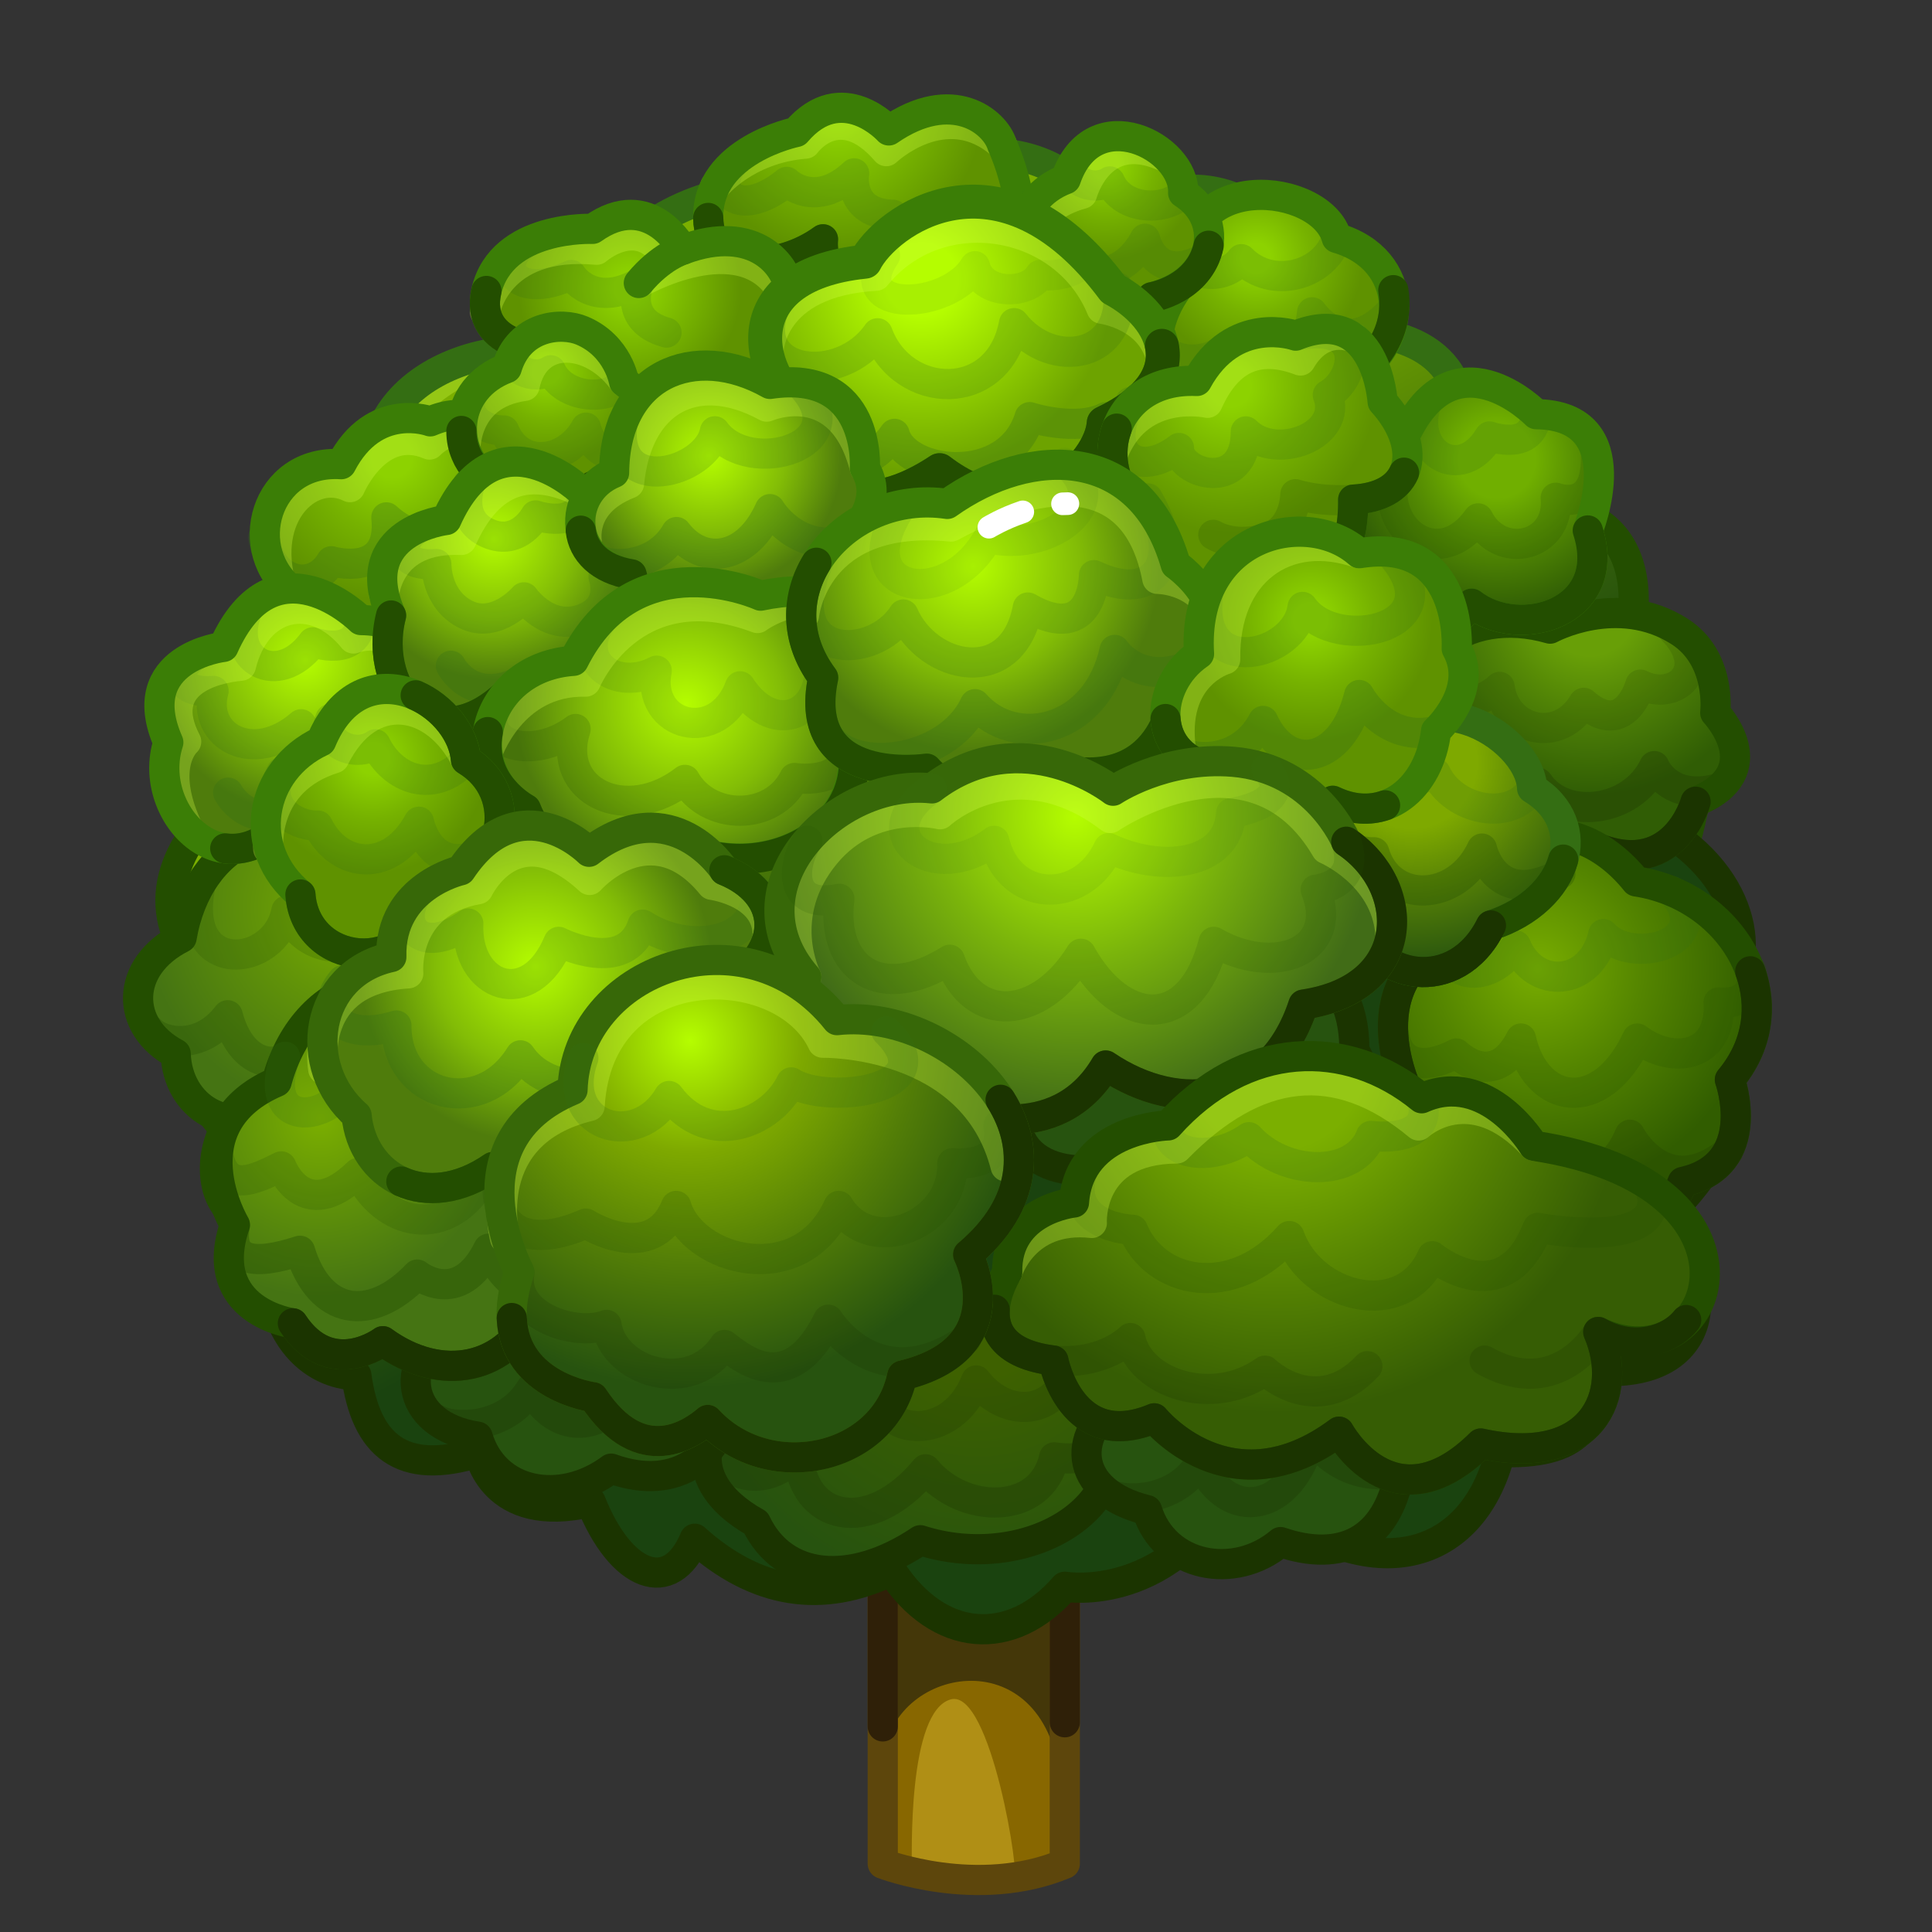 <svg xmlns="http://www.w3.org/2000/svg" viewBox="0 0 512 512" width="512" height="512" style="width: 100%; height: 100%; transform: translate3d(0,0,0);" preserveAspectRatio="xMidYMid meet"><rect x="0" y="0" width="512" height="512" fill="#333333" stroke="none"/><defs><clipPath id="__lottie_element_3477"><rect width="512" height="512" x="0" y="0"></rect></clipPath><radialGradient id="__lottie_element_3482" spreadMethod="pad" gradientUnits="userSpaceOnUse" cx="-68.082" cy="25.784" r="92.081" fx="-68.082" fy="25.784"><stop offset="0%" stop-color="rgb(181,253,0)"></stop><stop offset="16%" stop-color="rgb(154,211,0)"></stop><stop offset="32%" stop-color="rgb(126,169,0)"></stop><stop offset="64%" stop-color="rgb(83,126,7)"></stop><stop offset="100%" stop-color="rgb(39,83,15)"></stop></radialGradient><radialGradient id="__lottie_element_3486" spreadMethod="pad" gradientUnits="userSpaceOnUse"><stop></stop><stop></stop><stop></stop><stop></stop><stop></stop></radialGradient><radialGradient id="__lottie_element_3490" spreadMethod="pad" gradientUnits="userSpaceOnUse" cx="87.371" cy="31.222" r="93.265" fx="87.371" fy="31.222"><stop offset="25%" stop-color="rgb(123,175,0)"></stop><stop offset="60%" stop-color="rgb(88,134,2)"></stop><stop offset="100%" stop-color="rgb(54,93,4)"></stop></radialGradient><radialGradient id="__lottie_element_3494" spreadMethod="pad" gradientUnits="userSpaceOnUse" cx="33.918" cy="-33.511" r="79.543" fx="33.918" fy="-33.511"><stop offset="0%" stop-color="rgb(181,253,0)"></stop><stop offset="47%" stop-color="rgb(123,181,11)"></stop><stop offset="100%" stop-color="rgb(65,108,23)"></stop></radialGradient><radialGradient id="__lottie_element_3498" spreadMethod="pad" gradientUnits="userSpaceOnUse" cx="96.27" cy="-85.748" r="40.984" fx="96.27" fy="-85.748"><stop offset="11%" stop-color="rgb(141,210,0)"></stop><stop offset="41%" stop-color="rgb(118,178,0)"></stop><stop offset="79%" stop-color="rgb(95,146,0)"></stop></radialGradient><radialGradient id="__lottie_element_3502" spreadMethod="pad" gradientUnits="userSpaceOnUse" cx="6.918" cy="-99.978" r="49.252" fx="6.918" fy="-99.978"><stop offset="0%" stop-color="rgb(181,253,0)"></stop><stop offset="57%" stop-color="rgb(130,188,6)"></stop><stop offset="100%" stop-color="rgb(79,124,12)"></stop></radialGradient><radialGradient id="__lottie_element_3506" spreadMethod="pad" gradientUnits="userSpaceOnUse"><stop></stop><stop></stop><stop></stop><stop></stop><stop></stop></radialGradient><radialGradient id="__lottie_element_3510" spreadMethod="pad" gradientUnits="userSpaceOnUse" cx="75.119" cy="-147.525" r="48.945" fx="75.119" fy="-147.525"><stop offset="11%" stop-color="rgb(141,210,0)"></stop><stop offset="41%" stop-color="rgb(118,178,0)"></stop><stop offset="79%" stop-color="rgb(95,146,0)"></stop></radialGradient><radialGradient id="__lottie_element_3514" spreadMethod="pad" gradientUnits="userSpaceOnUse" cx="-109.082" cy="6.133" r="46.717" fx="-109.082" fy="6.133"><stop offset="0%" stop-color="rgb(181,253,0)"></stop><stop offset="57%" stop-color="rgb(130,188,6)"></stop><stop offset="100%" stop-color="rgb(79,124,12)"></stop></radialGradient><radialGradient id="__lottie_element_3518" spreadMethod="pad" gradientUnits="userSpaceOnUse" cx="-152.082" cy="-49" r="38.482" fx="-152.082" fy="-49"><stop offset="11%" stop-color="rgb(141,210,0)"></stop><stop offset="41%" stop-color="rgb(118,178,0)"></stop><stop offset="79%" stop-color="rgb(95,146,0)"></stop></radialGradient><radialGradient id="__lottie_element_3522" spreadMethod="pad" gradientUnits="userSpaceOnUse" cx="-69.226" cy="-63.335" r="45.419" fx="-69.226" fy="-63.335"><stop offset="0%" stop-color="rgb(181,253,0)"></stop><stop offset="57%" stop-color="rgb(130,188,6)"></stop><stop offset="100%" stop-color="rgb(79,124,12)"></stop></radialGradient><radialGradient id="__lottie_element_3526" spreadMethod="pad" gradientUnits="userSpaceOnUse" cx="-63.082" cy="-129.132" r="35.289" fx="-63.082" fy="-129.132"><stop offset="0%" stop-color="rgb(181,253,0)"></stop><stop offset="57%" stop-color="rgb(130,188,6)"></stop><stop offset="100%" stop-color="rgb(79,124,12)"></stop></radialGradient><radialGradient id="__lottie_element_3530" spreadMethod="pad" gradientUnits="userSpaceOnUse" cx="-12.75" cy="-320.5" r="57.082" fx="-12.75" fy="-320.5"><stop offset="17%" stop-color="rgb(181,253,0)"></stop><stop offset="53%" stop-color="rgb(145,208,0)"></stop><stop offset="89%" stop-color="rgb(109,163,0)"></stop></radialGradient><radialGradient id="__lottie_element_3534" spreadMethod="pad" gradientUnits="userSpaceOnUse" cx="-120.082" cy="-107.14" r="37.215" fx="-120.082" fy="-107.14"><stop offset="0%" stop-color="rgb(181,253,0)"></stop><stop offset="57%" stop-color="rgb(130,188,6)"></stop><stop offset="100%" stop-color="rgb(79,124,12)"></stop></radialGradient><radialGradient id="__lottie_element_3538" spreadMethod="pad" gradientUnits="userSpaceOnUse" cx="-106.082" cy="-151.654" r="31.516" fx="-106.082" fy="-151.654"><stop offset="11%" stop-color="rgb(141,210,0)"></stop><stop offset="41%" stop-color="rgb(118,178,0)"></stop><stop offset="79%" stop-color="rgb(95,146,0)"></stop></radialGradient><radialGradient id="__lottie_element_3542" spreadMethod="pad" gradientUnits="userSpaceOnUse" cx="-170.082" cy="-75.029" r="40.71" fx="-170.082" fy="-75.029"><stop offset="0%" stop-color="rgb(181,253,0)"></stop><stop offset="57%" stop-color="rgb(130,188,6)"></stop><stop offset="100%" stop-color="rgb(79,124,12)"></stop></radialGradient><radialGradient id="__lottie_element_3546" spreadMethod="pad" gradientUnits="userSpaceOnUse" cx="-84.082" cy="-173.64" r="37.379" fx="-84.082" fy="-173.64"><stop offset="11%" stop-color="rgb(141,210,0)"></stop><stop offset="45%" stop-color="rgb(118,178,0)"></stop><stop offset="79%" stop-color="rgb(95,146,0)"></stop></radialGradient><radialGradient id="__lottie_element_3550" spreadMethod="pad" gradientUnits="userSpaceOnUse"><stop></stop><stop></stop><stop></stop><stop></stop><stop></stop></radialGradient><radialGradient id="__lottie_element_3554" spreadMethod="pad" gradientUnits="userSpaceOnUse" cx="41.918" cy="-206.255" r="31.869" fx="41.918" fy="-206.255"><stop offset="11%" stop-color="rgb(141,210,0)"></stop><stop offset="41%" stop-color="rgb(118,178,0)"></stop><stop offset="79%" stop-color="rgb(95,146,0)"></stop></radialGradient><radialGradient id="__lottie_element_3558" spreadMethod="pad" gradientUnits="userSpaceOnUse" cx="-147.132" cy="-128.723" r="48.088" fx="-147.132" fy="-128.723"><stop offset="11%" stop-color="rgb(141,210,0)"></stop><stop offset="41%" stop-color="rgb(118,178,0)"></stop><stop offset="79%" stop-color="rgb(95,146,0)"></stop></radialGradient><radialGradient id="__lottie_element_3562" spreadMethod="pad" gradientUnits="userSpaceOnUse"><stop></stop><stop></stop><stop></stop><stop></stop><stop></stop></radialGradient><radialGradient id="__lottie_element_3566" spreadMethod="pad" gradientUnits="userSpaceOnUse" cx="145.727" cy="-128.132" r="40.557" fx="145.727" fy="-128.132"><stop offset="25%" stop-color="rgb(112,175,0)"></stop><stop offset="60%" stop-color="rgb(80,134,3)"></stop><stop offset="100%" stop-color="rgb(48,93,5)"></stop></radialGradient><radialGradient id="__lottie_element_3570" spreadMethod="pad" gradientUnits="userSpaceOnUse" cx="-166.082" cy="46.325" r="47.392" fx="-166.082" fy="46.325"><stop offset="0%" stop-color="rgb(123,175,0)"></stop><stop offset="47%" stop-color="rgb(96,146,9)"></stop><stop offset="100%" stop-color="rgb(69,116,19)"></stop></radialGradient><radialGradient id="__lottie_element_3574" spreadMethod="pad" gradientUnits="userSpaceOnUse" cx="122.918" cy="-47.925" r="54.56" fx="122.918" fy="-47.925"><stop offset="32%" stop-color="rgb(126,169,0)"></stop><stop offset="64%" stop-color="rgb(83,126,7)"></stop><stop offset="100%" stop-color="rgb(39,83,15)"></stop></radialGradient><radialGradient id="__lottie_element_3578" spreadMethod="pad" gradientUnits="userSpaceOnUse" cx="156.48" cy="6.721" r="59.387" fx="156.48" fy="6.721"><stop offset="0%" stop-color="rgb(120,173,0)"></stop><stop offset="47%" stop-color="rgb(84,133,0)"></stop><stop offset="100%" stop-color="rgb(49,93,0)"></stop></radialGradient><radialGradient id="__lottie_element_3582" spreadMethod="pad" gradientUnits="userSpaceOnUse" cx="-29.056" cy="-221.384" r="48.751" fx="-29.056" fy="-221.384"><stop offset="11%" stop-color="rgb(141,210,0)"></stop><stop offset="45%" stop-color="rgb(118,178,0)"></stop><stop offset="79%" stop-color="rgb(95,146,0)"></stop></radialGradient><radialGradient id="__lottie_element_3586" spreadMethod="pad" gradientUnits="userSpaceOnUse" cx="81.845" cy="-181.598" r="35.893" fx="81.845" fy="-181.598"><stop offset="11%" stop-color="rgb(141,210,0)"></stop><stop offset="41%" stop-color="rgb(118,178,0)"></stop><stop offset="79%" stop-color="rgb(95,146,0)"></stop></radialGradient><radialGradient id="__lottie_element_3590" spreadMethod="pad" gradientUnits="userSpaceOnUse" cx="170.329" cy="-88.526" r="49.26" fx="170.329" fy="-88.526"><stop offset="25%" stop-color="rgb(104,159,7)"></stop><stop offset="60%" stop-color="rgb(76,126,6)"></stop><stop offset="100%" stop-color="rgb(48,93,5)"></stop></radialGradient><radialGradient id="__lottie_element_3594" spreadMethod="pad" gradientUnits="userSpaceOnUse" cx="-158.158" cy="-9.349" r="55.058" fx="-158.158" fy="-9.349"><stop offset="0%" stop-color="rgb(123,175,0)"></stop><stop offset="47%" stop-color="rgb(96,146,9)"></stop><stop offset="100%" stop-color="rgb(69,116,19)"></stop></radialGradient><radialGradient id="__lottie_element_3607" spreadMethod="pad" gradientUnits="userSpaceOnUse" cx="8.238" cy="95.241" r="77.487" fx="8.238" fy="95.241"><stop offset="25%" stop-color="rgb(62,97,0)"></stop><stop offset="60%" stop-color="rgb(50,90,7)"></stop><stop offset="100%" stop-color="rgb(39,83,15)"></stop></radialGradient><linearGradient id="__lottie_element_3611" spreadMethod="pad" gradientUnits="userSpaceOnUse" x1="27.918" y1="39" x2="-60.441" y2="-121.029"><stop offset="12%" stop-color="rgb(26,67,15)"></stop><stop offset="54%" stop-color="rgb(74,121,7)"></stop><stop offset="91%" stop-color="rgb(123,175,0)"></stop></linearGradient></defs><g clip-path="url(#__lottie_element_3477)"><g style="display: block;" transform="matrix(1,0,0,1,251,257)" opacity="1"><g opacity="1" transform="matrix(1,0,0,1,0,0)"><path fill="rgb(136,103,0)" fill-opacity="1" d=" M31.181,236.901 C31.181,236.901 31.181,151.799 31.181,151.799 C31.181,151.799 -17.062,151.799 -17.062,151.799 C-17.062,151.799 -17.062,236.901 -17.062,236.901 C-17.062,236.901 7.999,246.606 31.181,236.901z"></path></g><g opacity="0.7" transform="matrix(1,0,0,1,0,0)"><path fill="rgb(39,34,13)" fill-opacity="1" d=" M31.178,151.799 C31.178,151.799 29.977,214.412 29.977,214.412 C25.489,176.228 -15.458,185.175 -16.611,209 C-16.611,209 -17.062,151.799 -17.062,151.799 C-17.062,151.799 31.178,151.799 31.178,151.799z"></path></g><g opacity="0.7" transform="matrix(1,0,0,1,0,0)"><path fill="rgb(192,160,30)" fill-opacity="1" d=" M17.742,241.471 C6.061,243.414 -5.257,240.803 -9.317,239.353 C-9.377,234.993 -10.52,196.455 0.979,193.35 C11.582,190.487 19.64,241.272 17.742,241.471z"></path></g><g opacity="1" transform="matrix(1,0,0,1,0,0)"><path stroke-linecap="round" stroke-linejoin="round" fill-opacity="0" stroke="rgb(93,70,12)" stroke-opacity="1" stroke-width="8" d=" M31.181,236.901 C31.181,236.901 31.181,151.799 31.181,151.799 C31.181,151.799 -17.062,151.799 -17.062,151.799 C-17.062,151.799 -17.062,236.901 -17.062,236.901 C-17.062,236.901 7.999,246.606 31.181,236.901z"></path></g><g opacity="1" transform="matrix(1,0,0,1,0,0)"><path stroke-linecap="round" stroke-linejoin="round" fill-opacity="0" stroke="rgb(47,32,8)" stroke-opacity="1" stroke-width="8" d=" M31.181,199.419 C31.181,176.596 31.181,151.799 31.181,151.799 C31.181,151.799 -17.062,151.799 -17.062,151.799 C-17.062,151.799 -17.062,177.394 -17.062,200.511"></path></g></g><g style="display: block;" transform="matrix(1,0,0,1,251,257)" opacity="1"><g opacity="1" transform="matrix(1,0,0,1,0,0)"><path fill="url(#__lottie_element_3611)" fill-opacity="1" d=" M-94.452,141.031 C-83.446,160.852 -73.991,166.551 -66.894,150.782 C-50.703,165.233 -33.335,168.21 -14.745,159.262 C1.852,179.203 17.249,181.885 31.181,163.501 C31.181,163.501 62.747,169.787 77.933,134.579 C94.501,156.834 135.26,166.679 146.364,128.736 C146.364,128.736 169.683,132.975 175.194,106.265 C199.641,112.956 209.704,76.734 186.641,68.956 C210.532,49.237 212.863,30.602 198.936,12.784 C221.471,1.392 215.22,-14.968 195.545,-33.645 C204.2,-60.126 199.05,-74.944 178.162,-76.466 C187.896,-106.364 181.295,-122.544 153.571,-120.983 C163.008,-140.465 155.407,-147.183 135.82,-144.921 C139.051,-167 109.409,-175.381 94.821,-166.91 C100.188,-196.016 67.013,-218.296 42.078,-197.454 C47.496,-205.747 10.626,-233.59 -21.347,-201.787 C-21.347,-201.787 -87.489,-228.14 -95.459,-160.667 C-113.836,-172.06 -151.019,-158.759 -151.596,-126.484 C-172.859,-118.807 -182.663,-106.699 -175.172,-87.906 C-197.317,-78.374 -202.172,-64.669 -189.965,-46.844 C-206.818,-32.121 -212.288,-16.445 -198.023,0.882 C-198.023,0.882 -206.331,29.241 -190.984,42.262 C-190.984,42.262 -200.75,67.375 -178.893,67.84 C-182.283,89.652 -176.686,104.171 -156.57,106.904 C-152.387,127.016 -142.425,135.742 -124.017,127.831 C-124.017,127.831 -120.693,147.255 -94.452,141.031z"></path></g><g opacity="0.3" transform="matrix(1,0,0,1,0,0)"><path stroke-linecap="round" stroke-linejoin="round" fill-opacity="0" stroke="rgb(213,255,70)" stroke-opacity="1" stroke-width="8" d=" M-151.596,-126.484 C-151.596,-126.484 -154.055,-150.48 -117.734,-163.776"></path></g><g opacity="1" transform="matrix(1,0,0,1,0,0)"><path stroke-linecap="round" stroke-linejoin="round" fill-opacity="0" stroke="rgb(52,110,19)" stroke-opacity="1" stroke-width="8" d=" M135.82,-144.921 C137.742,-165.588 115.625,-172.176 95.86,-167.941 C100.566,-198.059 67.154,-220.647 42.213,-196.647 C30.448,-225.353 -9.552,-218.765 -21.317,-202.765 C-35.435,-214.53 -99.434,-208.412 -96.14,-160.412 C-113.081,-170.294 -156.846,-160.412 -151.596,-126.484"></path></g><g opacity="1" transform="matrix(1,0,0,1,0,0)"><path stroke-linecap="round" stroke-linejoin="round" fill-opacity="0" stroke="rgb(35,78,0)" stroke-opacity="1" stroke-width="8" d=" M195.601,-33.942 C203.973,-63.261 195.601,-74.779 177.697,-76.99 C189.277,-108.23 176.066,-126.088 152.176,-120.983"></path></g><g opacity="1" transform="matrix(1,0,0,1,0,0)"><path stroke-linecap="round" stroke-linejoin="round" fill-opacity="0" stroke="rgb(35,78,0)" stroke-opacity="1" stroke-width="8" d=" M-189.965,-46.844 C-207.257,-30.95 -211.132,-15.041 -198.023,0.882 C-198.023,0.882 -204.864,30.457 -191.376,41.975 C-196.957,52.446 -194.167,68.677 -179.283,67.106"></path></g><g opacity="1" transform="matrix(1,0,0,1,0,0)"><path stroke-linecap="round" stroke-linejoin="round" fill-opacity="0" stroke="rgb(27,52,0)" stroke-opacity="1" stroke-width="8" d=" M147.229,127.839 C170.02,128.363 170.95,118.415 174.671,106.373 C208.159,106.897 200.718,73.389 186.299,69.2 C218.857,40.404 204.903,23.65 198.936,12.784 C215.136,3.754 214.218,-18.765 195.08,-33.645"></path></g><g opacity="1" transform="matrix(1,0,0,1,0,0)"><path stroke-linecap="round" stroke-linejoin="round" fill-opacity="0" stroke="rgb(27,52,0)" stroke-opacity="1" stroke-width="8" d=" M-178.818,69.2 C-182.074,96.949 -167.655,107.419 -156.57,107.427 C-154.079,125.86 -144.724,134.363 -124.017,127.831 C-124.017,127.831 -120.693,147.255 -94.452,141.031 C-86.494,161 -73.317,166.176 -66.894,150.782 C-50.492,165.504 -33.091,168.115 -14.745,159.262 C-2.258,178.412 17.036,179.823 31.181,163.501 C31.181,163.501 60.095,168.529 77.036,134.176 C106.212,163.823 137.742,160.53 146.364,128.736"></path></g></g><g style="display: block;" transform="matrix(1,0,0,1,251,250)" opacity="1"><g opacity="1" transform="matrix(1,0,0,1,0,0)"><path fill="url(#__lottie_element_3607)" fill-opacity="1" d=" M42.257,124.122 C60.448,93.412 39.528,85.045 14.331,92.252 C14.331,92.252 -23.436,80.718 -39.301,114.046 C-70.016,127.81 -70.945,140.921 -50.667,153.567 C-42.083,169.385 -25.493,169.647 -7.103,158.177 C21.157,166.016 49.86,150.941 42.257,124.122z"></path></g><g opacity="0.3" transform="matrix(1,0,0,1,0,0)"><path stroke-linecap="round" stroke-linejoin="round" fill-opacity="0" stroke="rgb(27,52,0)" stroke-opacity="1" stroke-width="8" d=" M-61.967,130.184 C-63.02,138.813 -50.106,146.874 -39.421,135.388 C-38.512,152.657 -20.905,157.648 -5.711,139.379 C4.356,151.568 24.977,151.647 28.361,136.205 C28.361,136.205 46.708,139.49 42.257,124.122"></path></g><g opacity="0.2" transform="matrix(1,0,0,1,0,0)"><path stroke-linecap="round" stroke-linejoin="round" fill-opacity="0" stroke="rgb(27,52,0)" stroke-opacity="1" stroke-width="8" d=" M-31.684,102.715 C-39.414,113.379 -28.821,120.83 -16.949,114.417 C-22.654,129.553 0.443,134.54 7.686,115.834 C16.73,127.686 32.919,124.295 32.731,107.366 C32.731,107.366 50.011,108.664 47.559,96.997"></path></g><g opacity="1" transform="matrix(1,0,0,1,0,0)"><path stroke-linecap="round" stroke-linejoin="round" fill-opacity="0" stroke="rgb(27,52,0)" stroke-opacity="1" stroke-width="8" d=" M42.257,124.122 C59.212,100.47 43.507,81.412 14.331,92.252 C14.331,92.252 -23.436,80.718 -39.301,114.046 C-66.788,123.059 -71.807,141.768 -50.667,153.567 C-43.428,168.79 -25.493,170.529 -7.103,158.177 C20.918,167.176 51.644,149.545 42.257,124.122z"></path></g></g><g style="display: block;" transform="matrix(1,0,0,1,251,250)" opacity="1"><g opacity="1" transform="matrix(1,0,0,1,0,0)"><path fill="rgb(39,83,15)" fill-opacity="1" d=" M96.433,93.076 C71.628,82.428 52.966,85.912 47.494,119.739 C32.118,133.802 32.954,144.181 52.968,150.199 C61.409,166.567 73.013,170.164 88.355,158.665 C107.117,163.578 117.917,157.777 119.923,140.142 C119.923,140.142 133.39,129.532 126.235,118.344 C126.235,118.344 128.33,88.471 96.433,93.076z"></path></g><g opacity="0.3" transform="matrix(1,0,0,1,0,0)"><path stroke-linecap="round" stroke-linejoin="round" fill-opacity="0" stroke="rgb(27,52,0)" stroke-opacity="1" stroke-width="8" d=" M42.023,145.551 C46.165,148.168 60.515,148.569 67.081,137.507 C74.306,153.783 91.389,151.117 96.433,130.629 C96.433,130.629 104.17,143.47 119.923,140.142"></path></g><g opacity="0.2" transform="matrix(1,0,0,1,0,0)"><path stroke-linecap="round" stroke-linejoin="round" fill-opacity="0" stroke="rgb(27,52,0)" stroke-opacity="1" stroke-width="8" d=" M50.175,104.566 C47.688,127.2 77.47,122.036 79.14,107.289 C91.836,126.199 122.718,109.593 105.473,92.701"></path></g><g opacity="1" transform="matrix(1,0,0,1,0,0)"><path stroke-linecap="round" stroke-linejoin="round" fill-opacity="0" stroke="rgb(27,52,0)" stroke-opacity="1" stroke-width="8" d=" M96.433,93.076 C76.095,80.53 50.03,88.225 47.494,119.739 C32.33,129.235 32.933,145.288 52.968,150.199 C57.607,165.289 76.095,169 88.355,158.665 C104.449,164.166 116.566,158.412 119.923,140.142 C119.923,140.142 133.39,129.532 126.235,118.344 C126.235,118.344 128.33,88.471 96.433,93.076z"></path></g></g><g style="display: block;" transform="matrix(1,0,0,1,251,250)" opacity="1"><g opacity="1" transform="matrix(1,0,0,1,0,0)"><path fill="rgb(39,83,15)" fill-opacity="1" d=" M-80.962,73.615 C-105.553,61.47 -128.916,72.101 -129.901,100.279 C-145.358,112.36 -145.157,122.694 -124.427,130.738 C-118.153,146.423 -106.101,148.648 -89.04,139.205 C-73.549,146.217 -58.258,136.53 -57.472,120.682 C-57.472,120.682 -44.005,110.071 -51.16,98.883 C-51.16,98.883 -49.065,69.011 -80.962,73.615z"></path></g><g opacity="0.3" transform="matrix(1,0,0,1,0,0)"><path stroke-linecap="round" stroke-linejoin="round" fill-opacity="0" stroke="rgb(27,52,0)" stroke-opacity="1" stroke-width="8" d=" M-135.372,126.091 C-131.23,128.708 -116.88,129.109 -110.314,118.047 C-102.752,132.224 -87.2,129.47 -80.962,111.169 C-80.962,111.169 -73.225,124.01 -57.472,120.682"></path></g><g opacity="0.2" transform="matrix(1,0,0,1,0,0)"><path stroke-linecap="round" stroke-linejoin="round" fill-opacity="0" stroke="rgb(27,52,0)" stroke-opacity="1" stroke-width="8" d=" M-127.22,85.106 C-127.875,109.183 -97.948,99.686 -98.254,87.829 C-89.93,102.431 -54.777,92.252 -71.922,73.24"></path></g><g opacity="1" transform="matrix(1,0,0,1,0,0)"><path stroke-linecap="round" stroke-linejoin="round" fill-opacity="0" stroke="rgb(27,52,0)" stroke-opacity="1" stroke-width="8" d=" M-80.962,73.615 C-105.317,59.588 -129.358,71.746 -129.901,100.279 C-146.258,109.941 -144.127,127.742 -124.427,130.738 C-120.041,145.8 -102.493,149.235 -89.04,139.205 C-71.019,145.73 -59.434,135.118 -57.472,120.682 C-57.472,120.682 -44.005,110.071 -51.16,98.883 C-51.16,98.883 -49.065,69.011 -80.962,73.615z"></path></g></g><g style="display: block;" transform="matrix(1,0,0,1,251,250)" opacity="1"><g opacity="1" transform="matrix(1,0,0,1,0,0)"><path fill="rgb(39,83,15)" fill-opacity="1" d=" M78.058,3.026 C55.217,-11.605 30.818,-0.783 29.118,29.69 C12.484,41.258 15.923,59.219 34.593,60.149 C39.843,76.762 56.864,78.748 69.979,68.616 C84.158,75.219 98.746,69.571 101.547,50.092 C101.547,50.092 115.015,39.482 107.86,28.294 C107.86,28.294 109.955,-1.579 78.058,3.026z"></path><path stroke-linecap="round" stroke-linejoin="round" fill-opacity="0" stroke="rgb(27,52,0)" stroke-opacity="1" stroke-width="8" d=" M78.058,3.026 C55.217,-11.605 30.818,-0.783 29.118,29.69 C12.484,41.258 15.923,59.219 34.593,60.149 C39.843,76.762 56.864,78.748 69.979,68.616 C84.158,75.219 98.746,69.571 101.547,50.092 C101.547,50.092 115.015,39.482 107.86,28.294 C107.86,28.294 109.955,-1.579 78.058,3.026z"></path></g></g><g style="display: block;" transform="matrix(1,0,0,1,251,250)" opacity="1"><g opacity="1" transform="matrix(1,0,0,1,0,0)"><path fill="url(#__lottie_element_3594)" fill-opacity="1" d=" M-158.464,-19.839 C-178.862,-36.257 -193.859,-30.929 -202.873,-1.502 C-216.611,7.118 -218.271,21.414 -204.442,29.244 C-202.376,44.789 -189.317,51.353 -177.754,43.196 C-165.132,51.978 -152.375,45.235 -148.849,30.069 C-148.849,30.069 -135.989,21.814 -139.533,9.699 C-139.533,9.699 -132.016,-19.263 -158.464,-19.839z"></path></g><g opacity="0.3" transform="matrix(1,0,0,1,0,0)"><path stroke-linecap="round" stroke-linejoin="round" fill-opacity="0" stroke="rgb(35,78,0)" stroke-opacity="1" stroke-width="8" d=" M-211.3,22.939 C-208.494,26.166 -198.079,28.85 -190.658,19.05 C-186.249,36.23 -170.729,35.353 -165.804,16.99 C-165.804,16.99 -162.117,30.818 -148.849,30.069"></path></g><g opacity="0.2" transform="matrix(1,0,0,1,0,0)"><path stroke-linecap="round" stroke-linejoin="round" fill-opacity="0" stroke="rgb(35,78,0)" stroke-opacity="1" stroke-width="8" d=" M-197.76,-15.954 C-203.394,9.154 -177.954,6.789 -175.092,-8.66 C-168.202,9.232 -139.88,-0.043 -151.15,-18.764"></path></g><g opacity="1" transform="matrix(1,0,0,1,0,0)"><path stroke-linecap="round" stroke-linejoin="round" fill-opacity="0" stroke="rgb(35,78,0)" stroke-opacity="1" stroke-width="8" d=" M-158.464,-19.839 C-175.435,-38.294 -198.516,-27.143 -202.873,-1.502 C-218.023,6.176 -217.946,22.055 -204.442,29.244 C-203.963,43.4 -190.258,51.824 -177.754,43.196 C-167.775,51.699 -153.081,45.706 -148.849,30.069 C-148.849,30.069 -135.989,21.814 -139.533,9.699 C-139.533,9.699 -132.016,-19.263 -158.464,-19.839z"></path></g></g><g style="display: block;" transform="matrix(1,0,0,1,251,250)" opacity="1"><g opacity="1" transform="matrix(1,0,0,1,0,0)"><path fill="url(#__lottie_element_3590)" fill-opacity="1" d=" M159.794,-83.403 C179.86,-94.529 205.506,-84.411 203.555,-61.109 C203.555,-61.109 218.296,-45.564 198.348,-37.539 C198.348,-37.539 192.472,-15.751 170.104,-26.213 C170.104,-26.213 152.129,-17.852 144.018,-31.955 C144.018,-31.955 117.448,-33.884 126.958,-54.619 C126.958,-54.619 119.134,-65.545 131.019,-77.712 C143.051,-90.03 159.794,-83.403 159.794,-83.403z"></path></g><g opacity="0.3" transform="matrix(1,0,0,1,0,0)"><path stroke-linecap="round" stroke-linejoin="round" fill-opacity="0" stroke="rgb(27,52,0)" stroke-opacity="1" stroke-width="8" d=" M125.114,-44.12 C126.969,-34.458 148.282,-31.751 156.639,-42.541 C163.389,-32.412 181.506,-34.53 187.398,-46.981 C187.398,-46.981 191.207,-37.24 204.704,-41.192"></path></g><g opacity="0.15" transform="matrix(1,0,0,1,0,0)"><path stroke-linecap="round" stroke-linejoin="round" fill-opacity="0" stroke="rgb(27,52,0)" stroke-opacity="1" stroke-width="8" d=" M192.308,-83.051 C202.683,-72.411 192.861,-63.903 183.707,-68.563 C183.707,-68.563 179.68,-53.994 168.704,-63.74 C162.212,-52.647 147.952,-56.314 146.417,-67.964 C138.85,-60.518 119.911,-61.75 131.497,-78.447"></path></g><g opacity="1" transform="matrix(1,0,0,1,0,0)"><path stroke-linecap="round" stroke-linejoin="round" fill-opacity="0" stroke="rgb(35,78,0)" stroke-opacity="1" stroke-width="8" d=" M159.794,-83.403 C159.794,-83.403 177.638,-93.192 194.111,-82.651 C205.33,-75.472 203.555,-61.109 203.555,-61.109 C203.555,-61.109 218.296,-45.564 198.348,-37.539 C198.348,-37.539 192.472,-15.751 170.104,-26.213 C170.104,-26.213 152.129,-17.852 144.018,-31.955 C144.018,-31.955 117.447,-33.884 126.957,-54.619 C118.02,-74.68 136.801,-90.059 159.794,-83.403z"></path></g><g opacity="1" transform="matrix(1,0,0,1,0,0)"><path stroke-linecap="round" stroke-linejoin="round" fill-opacity="0" stroke="rgb(27,52,0)" stroke-opacity="1" stroke-width="8" d=" M198.348,-37.539 C198.348,-37.539 192.472,-15.751 170.104,-26.213 C170.104,-26.213 152.129,-17.852 144.018,-31.955 C144.018,-31.955 117.448,-33.884 126.958,-54.619"></path></g></g><g style="display: block;" transform="matrix(1,0,0,1,251,250)" opacity="1"><g opacity="1" transform="matrix(1,0,0,1,0,0)"><path fill="url(#__lottie_element_3586)" fill-opacity="1" d=" M63.414,-176.385 C50.971,-155.911 53.911,-142.901 72.483,-137.476 C84.33,-122.765 106.448,-129.824 106.418,-149.146 C125.305,-167.187 121.627,-179.07 103.242,-186.941 C101.997,-201.298 60.695,-207.217 63.414,-176.385z"></path></g><g opacity="0.2" transform="matrix(1,0,0,1,0,0)"><path stroke-linecap="round" stroke-linejoin="round" fill-opacity="0" stroke="rgb(52,110,19)" stroke-opacity="1" stroke-width="8" d=" M55.971,-165.013 C53.919,-154.91 64.482,-153.143 70.531,-155.835 C80.33,-145.588 95.154,-151.706 96.726,-167.23 C96.726,-167.23 105.78,-153.468 118.519,-168.64"></path></g><g opacity="0.2" transform="matrix(1,0,0,1,0,0)"><path stroke-linecap="round" stroke-linejoin="round" fill-opacity="0" stroke="rgb(52,110,19)" stroke-opacity="1" stroke-width="8" d=" M63.711,-182.751 C63.415,-176.385 73.702,-175.454 77.983,-181.312 C85.977,-173.117 100.094,-176.882 103.242,-186.941"></path></g><g opacity="1" transform="matrix(1,0,0,1,0,0)"><path stroke-linecap="round" stroke-linejoin="round" fill-opacity="0" stroke="rgb(59,126,6)" stroke-opacity="1" stroke-width="8" d=" M63.414,-176.385 C50.212,-162.294 54.212,-140.882 72.483,-137.476 C82.447,-120.412 109.507,-131 106.418,-149.146 C123.154,-159.235 122.683,-181.353 103.242,-186.941 C99.389,-201.588 61.422,-206.054 63.414,-176.385z"></path></g><g opacity="1" transform="matrix(1,0,0,1,0,0)"><path stroke-linecap="round" stroke-linejoin="round" fill-opacity="0" stroke="rgb(35,78,0)" stroke-opacity="1" stroke-width="8" d=" M56.766,-150.221 C61.241,-138.884 72.483,-137.476 72.483,-137.476 C82.683,-120.647 109.742,-130.529 106.418,-149.146 C106.418,-149.146 120.771,-157.681 118.241,-173.105"></path></g></g><g style="display: block;" transform="matrix(1,0,0,1,251,250)" opacity="1"><g opacity="1" transform="matrix(1,0,0,1,0,0)"><path fill="url(#__lottie_element_3582)" fill-opacity="1" d=" M14.552,-211.654 C12.745,-217.621 0.475,-227.438 -15.46,-215.431 C-15.46,-215.431 -27.883,-229.22 -39.982,-215.022 C-39.982,-215.022 -63.628,-210.208 -63.316,-192.246 C-63.059,-177.443 -44.531,-178.077 -32.894,-186.582 C-32.894,-186.582 -34.832,-170.297 -15.756,-175.052 C-15.756,-175.052 -0.048,-163.096 13.172,-174.887 C26.392,-186.678 14.552,-211.654 14.552,-211.654z"></path></g><g opacity="0.2" transform="matrix(1,0,0,1,0,0)"><path stroke-linecap="round" stroke-linejoin="round" fill-opacity="0" stroke="rgb(52,110,19)" stroke-opacity="1" stroke-width="8" d=" M-55.205,-208.044 C-63.622,-200.905 -56.269,-190.639 -42.507,-201.8 C-42.507,-201.8 -35.025,-194.32 -24.641,-204.052 C-24.641,-204.052 -26.456,-193.343 -14.333,-193.087"></path></g><g opacity="0.3" transform="matrix(1,0,0,1,0,0)"><path stroke-linecap="round" stroke-linejoin="round" fill-opacity="0" stroke="rgb(213,255,70)" stroke-opacity="1" stroke-width="8" d=" M-61.505,-200.566 C-61.505,-200.566 -53.545,-210.682 -37.517,-211.948 C-37.517,-211.948 -28.636,-224.447 -16.116,-209.948 C-16.116,-209.948 -0.397,-224.937 14.552,-211.654"></path></g><g opacity="1" transform="matrix(1,0,0,1,0,0)"><path stroke-linecap="round" stroke-linejoin="round" fill-opacity="0" stroke="rgb(59,126,6)" stroke-opacity="1" stroke-width="8" d=" M14.552,-211.654 C12.745,-217.621 1.529,-227.165 -15.46,-215.431 C-15.46,-215.431 -27.883,-229.22 -39.982,-215.022 C-39.982,-215.022 -63.628,-210.208 -63.316,-192.246 C-63.059,-177.443 -44.531,-178.077 -32.894,-186.582 C-32.894,-186.582 -34.832,-170.297 -15.756,-175.052 C-15.756,-175.052 -0.048,-163.096 13.172,-174.887 C26.392,-186.678 14.552,-211.654 14.552,-211.654z"></path></g><g opacity="1" transform="matrix(1,0,0,1,0,0)"><path stroke-linecap="round" stroke-linejoin="round" fill-opacity="0" stroke="rgb(35,78,0)" stroke-opacity="1" stroke-width="8" d=" M-63.316,-192.246 C-63.059,-177.443 -44.531,-178.077 -32.894,-186.582 C-32.894,-186.582 -34.832,-170.297 -15.756,-175.052 C-15.756,-175.052 -0.048,-163.096 13.172,-174.887"></path></g></g><g style="display: block;" transform="matrix(1,0,0,1,251,250)" opacity="1"><g opacity="1" transform="matrix(1,0,0,1,0,0)"><path fill="url(#__lottie_element_3578)" fill-opacity="1" d=" M132.421,-0.644 C140.209,-32.316 167.213,-37.353 182.569,-16.356 C202.03,-17.683 227.918,11.882 207.436,36.406 C207.436,36.406 215.497,59.1 194.946,63.646 C188.212,82.118 170.832,86.957 158.053,73.646 C158.053,73.646 145.431,84.922 136.342,68.529 C136.342,68.529 115.226,65.259 122.346,40.305 C122.346,40.305 107.964,11.76 132.421,-0.644z"></path></g><g opacity="0.2" transform="matrix(1,0,0,1,0,0)"><path stroke-linecap="round" stroke-linejoin="round" fill-opacity="0" stroke="rgb(27,52,0)" stroke-opacity="1" stroke-width="8" d=" M122.346,40.305 C120.888,50.092 127.001,56.444 138.868,51.875 C142.154,64.471 155.036,67.647 161.242,56.38 C161.242,56.38 173.795,67.823 180.92,50.712 C180.92,50.712 190.245,68.848 207.056,55.101"></path></g><g opacity="0.2" transform="matrix(1,0,0,1,0,0)"><path stroke-linecap="round" stroke-linejoin="round" fill-opacity="0" stroke="rgb(35,78,0)" stroke-opacity="1" stroke-width="8" d=" M118.248,19.826 C117.589,31.621 124.968,34.42 134.944,29.18 C134.944,29.18 144.998,39.271 152.071,25.221 C155.918,42.765 173.213,45.941 182.887,25.221 C192.43,32.391 205.33,30.235 204.443,15.648 C204.443,15.648 214.861,17.072 213.173,7.191"></path></g><g opacity="0.2" transform="matrix(1,0,0,1,0,0)"><path stroke-linecap="round" stroke-linejoin="round" fill-opacity="0" stroke="rgb(52,110,19)" stroke-opacity="1" stroke-width="8" d=" M134.476,-7.937 C126.286,7.477 142.019,13.838 150.728,0.583 C155.629,12.508 170.742,11.529 173.898,-2.465 C181.506,6.059 204.309,-0.14 191.956,-13.891"></path></g><g opacity="1" transform="matrix(1,0,0,1,0,0)"><path stroke-linecap="round" stroke-linejoin="round" fill-opacity="0" stroke="rgb(35,78,0)" stroke-opacity="1" stroke-width="8" d=" M132.421,-0.774 C140.741,-33.47 166.33,-36.647 182.569,-16.416 C208.683,-12.47 224.565,15.589 207.436,36.111 C207.436,36.111 215.497,58.702 194.946,63.228 C187.153,82.294 170.426,85.518 158.053,73.184 C158.053,73.184 145.431,84.409 136.342,68.089 C136.342,68.089 115.226,64.834 122.346,39.991 C122.346,39.991 107.964,11.575 132.421,-0.774z"></path></g><g opacity="1" transform="matrix(1,0,0,1,0,0)"><path stroke-linecap="round" stroke-linejoin="round" fill-opacity="0" stroke="rgb(27,52,0)" stroke-opacity="1" stroke-width="8" d=" M212.838,7.408 C216.113,16.643 214.954,27.103 207.436,36.111 C207.436,36.111 215.497,58.702 194.946,63.228 C187.153,82.294 170.426,85.518 158.053,73.184 C158.053,73.184 145.431,84.409 136.342,68.089 C136.342,68.089 115.226,64.834 122.346,39.991 C122.346,39.991 107.964,11.575 132.421,-0.774"></path></g></g><g style="display: block;" transform="matrix(1,0,0,1,251,250)" opacity="1"><g opacity="1" transform="matrix(1,0,0,1,0,0)"><path fill="url(#__lottie_element_3574)" fill-opacity="1" d=" M114.111,-45.868 C97.115,-39.882 93.196,-17.172 108.264,-6.346 C112.314,11.102 138.272,15.235 144.113,-4.744 C164.389,-9.118 171.624,-32.941 155.034,-41.066 C154.86,-54.117 125.097,-75.256 114.111,-45.868z"></path></g><g opacity="0.3" transform="matrix(1,0,0,1,0,0)"><path stroke-linecap="round" stroke-linejoin="round" fill-opacity="0" stroke="rgb(35,78,0)" stroke-opacity="1" stroke-width="8" d=" M103.013,-38.022 C97.395,-29.378 106.572,-23.857 113.187,-24.14 C117.216,-10.274 135.095,-10.706 141.736,-25.123 C141.736,-25.123 145.106,-8.998 162.525,-18.434"></path></g><g opacity="0.2" transform="matrix(1,0,0,1,0,0)"><path stroke-linecap="round" stroke-linejoin="round" fill-opacity="0" stroke="rgb(52,110,19)" stroke-opacity="1" stroke-width="8" d=" M116.724,-51.681 C114.111,-45.868 123.34,-41.226 129.472,-45.103 C133.929,-35.372 149.389,-31.882 155.034,-41.066"></path></g><g opacity="1" transform="matrix(1,0,0,1,0,0)"><path stroke-linecap="round" stroke-linejoin="round" fill-opacity="0" stroke="rgb(52,110,19)" stroke-opacity="1" stroke-width="8" d=" M114.111,-45.868 C97.506,-38.235 93.47,-18.344 108.264,-6.346 C113.036,9.941 134.919,13.823 144.113,-4.744 C164.566,-11.412 170.8,-31.48 155.034,-41.066 C154.507,-55.353 123.448,-73.353 114.111,-45.868z"></path></g><g opacity="1" transform="matrix(1,0,0,1,0,0)"><path stroke-linecap="round" stroke-linejoin="round" fill-opacity="0" stroke="rgb(35,78,0)" stroke-opacity="1" stroke-width="8" d=" M99.142,-23.406 C99.39,-17.317 102.293,-11.189 108.264,-6.346 C113.036,9.941 134.919,13.823 144.113,-4.744 C154.525,-8.138 161.251,-15.005 163.267,-22.194"></path></g><g opacity="1" transform="matrix(1,0,0,1,0,0)"><path stroke-linecap="round" stroke-linejoin="round" fill-opacity="0" stroke="rgb(27,52,0)" stroke-opacity="1" stroke-width="8" d=" M99.142,-23.406 C99.39,-17.317 102.293,-11.189 108.264,-6.346 C113.036,9.941 134.919,13.823 144.113,-4.744"></path></g></g><g style="display: block;" transform="matrix(1,0,0,1,251,250)" opacity="1"><g opacity="1" transform="matrix(1,0,0,1,0,0)"><path fill="url(#__lottie_element_3570)" fill-opacity="1" d=" M-177.689,36.822 C-177.689,36.822 -173.247,15.297 -154.913,10.654 C-133.608,5.258 -122.615,22.22 -122.615,22.22 C-122.615,22.22 -98.926,24.561 -90.529,40.652 C-83.217,54.665 -90.754,66.573 -95.305,71.254 C-95.305,71.254 -86.451,92.343 -109.021,96.568 C-109.021,96.568 -113.81,110.31 -127.524,111.905 C-141.238,113.5 -149.539,105.862 -149.539,105.862 C-149.539,105.862 -163.402,116.341 -173.384,101.106 C-173.384,101.106 -196.574,98.067 -188.754,74.876 C-188.754,74.876 -204.549,48.35 -177.689,36.822z"></path></g><g opacity="0.4" transform="matrix(1,0,0,1,0,0)"><path stroke-linecap="round" stroke-linejoin="round" fill-opacity="0" stroke="rgb(35,78,0)" stroke-opacity="1" stroke-width="8" d=" M-188.754,74.876 C-190.355,83.971 -184.537,85.709 -171.505,81.462 C-166.331,98.53 -152.905,100.824 -140.422,87.776 C-140.422,87.776 -129.374,96.82 -121.549,80.918 C-121.549,80.918 -114.185,101.403 -95.722,88.627"></path></g><g opacity="0.2" transform="matrix(1,0,0,1,0,0)"><path stroke-linecap="round" stroke-linejoin="round" fill-opacity="0" stroke="rgb(35,78,0)" stroke-opacity="1" stroke-width="8" d=" M-193.255,55.845 C-191.196,66.008 -184.442,63.128 -176.459,59.112 C-176.459,59.112 -170.517,74.877 -156.108,60.859 C-148.21,76.707 -130.494,77.883 -122.266,60.859 C-109.67,68.353 -97.317,63.764 -98.591,51.962 C-98.591,51.962 -87.15,53.285 -89.004,44.102"></path></g><g opacity="1" transform="matrix(1,0,0,1,0,0)"><path stroke-linecap="round" stroke-linejoin="round" fill-opacity="0" stroke="rgb(35,78,0)" stroke-opacity="1" stroke-width="8" d=" M-177.689,36.7 C-169.846,7.47 -140.729,2.177 -122.615,22.164 C-95.023,23.883 -75.611,50.883 -95.305,70.979 C-95.305,70.979 -86.451,91.974 -109.021,96.18 C-116.376,113.353 -134.185,116.638 -149.539,105.432 C-149.539,105.432 -163.402,115.865 -173.384,100.698 C-173.384,100.698 -196.574,97.672 -188.754,74.585 C-188.754,74.585 -204.548,48.176 -177.689,36.7z"></path></g><g opacity="1" transform="matrix(1,0,0,1,0,0)"><path stroke-linecap="round" stroke-linejoin="round" fill-opacity="0" stroke="rgb(27,52,0)" stroke-opacity="1" stroke-width="8" d=" M-90.495,40.936 C-85.412,50.183 -85.889,61.37 -95.305,70.979 C-95.305,70.979 -86.451,91.974 -109.021,96.18 C-116.376,113.353 -134.185,116.638 -149.539,105.432 C-149.539,105.432 -163.402,115.865 -173.384,100.698"></path></g><g opacity="0.2" transform="matrix(1,0,0,1,0,0)"><path stroke-linecap="round" stroke-linejoin="round" fill-opacity="0" stroke="rgb(52,110,19)" stroke-opacity="1" stroke-width="8" d=" M-175.433,30.044 C-182.327,50.533 -161.657,47.191 -157.684,35.129 C-152.213,52.148 -137.023,54.411 -132.137,35.129 C-124.995,41.531 -98.873,36.991 -112.305,24.51"></path></g></g><g style="display: block;" transform="matrix(1,0,0,1,251,250)" opacity="1"><g opacity="1" transform="matrix(1,0,0,1,0,0)"><path fill="url(#__lottie_element_3566)" fill-opacity="1" d=" M156.115,-140.235 C156.115,-140.235 133.772,-163.166 120.675,-133.119 C120.675,-133.119 96.793,-130.351 106.423,-107.816 C102.684,-85.118 119.977,-68.059 138.998,-90.025 C152.272,-79.821 176.448,-86.177 169.78,-109.426 C169.78,-109.426 182.181,-139.903 156.115,-140.235z"></path></g><g opacity="0.3" transform="matrix(1,0,0,1,0,0)"><path stroke-linecap="round" stroke-linejoin="round" fill-opacity="0" stroke="rgb(52,110,19)" stroke-opacity="1" stroke-width="8" d=" M121.866,-94.501 C121.866,-94.501 126.819,-84.382 138.998,-90.025"></path></g><g opacity="0.2" transform="matrix(1,0,0,1,0,0)"><path stroke-linecap="round" stroke-linejoin="round" fill-opacity="0" stroke="rgb(35,78,0)" stroke-opacity="1" stroke-width="8" d=" M114.403,-131.388 C107.627,-127.756 108.04,-120.569 118.106,-121.458 C116.492,-108.525 130.918,-98.765 140.721,-112.621 C146.448,-101.235 162.458,-105.022 161.286,-118.086 C161.286,-118.086 172.871,-113.536 171.895,-130.338"></path></g><g opacity="0.2" transform="matrix(1,0,0,1,0,0)"><path stroke-linecap="round" stroke-linejoin="round" fill-opacity="0" stroke="rgb(52,110,19)" stroke-opacity="1" stroke-width="8" d=" M127.027,-143.249 C122.539,-130.087 136.095,-121.588 143.738,-134.336 C143.738,-134.336 155.433,-130.079 156.115,-140.235"></path></g><g opacity="1" transform="matrix(1,0,0,1,0,0)"><path stroke-linecap="round" stroke-linejoin="round" fill-opacity="0" stroke="rgb(59,126,6)" stroke-opacity="1" stroke-width="8" d=" M156.115,-140.235 C156.115,-140.235 133.772,-163.166 120.675,-133.119 C120.675,-133.119 96.793,-130.351 106.423,-107.816 C101.213,-88.176 118.848,-64.976 138.998,-90.025 C151.673,-80.196 176.83,-87.559 169.78,-109.426 C169.78,-109.426 182.181,-139.903 156.115,-140.235z"></path></g><g opacity="1" transform="matrix(1,0,0,1,0,0)"><path stroke-linecap="round" stroke-linejoin="round" fill-opacity="0" stroke="rgb(35,78,0)" stroke-opacity="1" stroke-width="8" d=" M106.423,-107.816 C101.213,-88.176 118.848,-64.976 138.998,-90.025 C151.673,-80.196 176.83,-87.559 169.78,-109.426"></path></g></g><g style="display: none;"><g><path stroke-linecap="round" stroke-linejoin="round" fill-opacity="0"></path><path fill="url(#__lottie_element_3562)"></path></g><g><path stroke-linecap="round" stroke-linejoin="round" fill-opacity="0"></path></g></g><g style="display: block;" transform="matrix(1,0,0,1,251,250)" opacity="1"><g opacity="1" transform="matrix(1,0,0,1,0,0)"><path fill="url(#__lottie_element_3558)" fill-opacity="1" d=" M-123.246,-97.285 C-107.844,-98.914 -105.434,-111.029 -116.2,-121.752 C-116.2,-121.752 -117.65,-146.601 -136.977,-138.338 C-136.977,-138.338 -151.784,-143.886 -160.571,-126.987 C-181.317,-126.735 -186.551,-105.761 -172.97,-92.941 C-176.464,-73.177 -159.787,-58.176 -144.204,-76.957 C-144.204,-76.957 -122.885,-69.783 -123.246,-97.285z"></path></g><g opacity="0.3" transform="matrix(1,0,0,1,0,0)"><path stroke-linecap="round" stroke-linejoin="round" fill-opacity="0" stroke="rgb(52,110,19)" stroke-opacity="1" stroke-width="8" d=" M-181.235,-107.589 C-179.248,-95.46 -168.025,-92.941 -163.202,-101.263 C-163.202,-101.263 -146.952,-96.4 -148.606,-112.893 C-137.842,-103.015 -122.288,-107.235 -126.926,-121.752 C-122.794,-124.154 -120.294,-131.168 -122.212,-135.744"></path></g><g opacity="0.3" transform="matrix(1,0,0,1,0,0)"><path stroke-linecap="round" stroke-linejoin="round" fill-opacity="0" stroke="rgb(213,255,70)" stroke-opacity="1" stroke-width="8" d=" M-176.91,-96.399 C-181.228,-114.735 -168.258,-125.942 -158.241,-120.899 C-158.241,-120.899 -150.961,-138.125 -137.167,-132.187 C-137.167,-132.187 -129.191,-140.748 -119.441,-133.32"></path></g><g opacity="1" transform="matrix(1,0,0,1,0,0)"><path stroke-linecap="round" stroke-linejoin="round" fill-opacity="0" stroke="rgb(59,126,6)" stroke-opacity="1" stroke-width="8" d=" M-123.246,-97.285 C-108.358,-98.068 -106.758,-111.824 -116.2,-121.752 C-116.2,-121.752 -117.65,-146.601 -136.977,-138.338 C-136.977,-138.338 -151.784,-143.886 -160.571,-126.987 C-180.74,-128.308 -187.669,-103.883 -172.97,-92.941 C-175.934,-70.177 -156.611,-60.206 -144.204,-76.957 C-144.204,-76.957 -122.885,-69.783 -123.246,-97.285z"></path></g><g opacity="1" transform="matrix(1,0,0,1,0,0)"><path stroke-linecap="round" stroke-linejoin="round" fill-opacity="0" stroke="rgb(35,78,0)" stroke-opacity="1" stroke-width="8" d=" M-163.186,-69.573 C-157.341,-67.128 -150.014,-69.113 -144.204,-76.957 C-144.204,-76.957 -122.885,-69.783 -123.246,-97.285 C-116.55,-97.637 -112.542,-100.614 -111.018,-104.686"></path></g><g opacity="0.3" transform="matrix(1,0,0,1,0,0)"><path stroke-linecap="round" stroke-linejoin="round" fill-opacity="0" stroke="rgb(52,110,19)" stroke-opacity="1" stroke-width="8" d=" M-144.204,-76.957 C-144.204,-76.957 -152.42,-78.082 -156.479,-85.598"></path></g></g><g style="display: block;" transform="matrix(1,0,0,1,251,250)" opacity="1"><g opacity="1" transform="matrix(1,0,0,1,0,0)"><path fill="url(#__lottie_element_3554)" fill-opacity="1" d=" M31.433,-202.506 C17.477,-196.882 15.889,-181.088 26.987,-172.455 C30.003,-159.595 49.859,-156.206 54.245,-171.237 C71.036,-176.588 74.3,-188.941 62.549,-198.855 C64.065,-210.47 37.984,-225.268 31.433,-202.506z"></path></g><g opacity="0.2" transform="matrix(1,0,0,1,0,0)"><path stroke-linecap="round" stroke-linejoin="round" fill-opacity="0" stroke="rgb(52,110,19)" stroke-opacity="1" stroke-width="8" d=" M22.995,-196.541 C18.723,-189.968 25.7,-185.77 30.73,-185.985 C34.428,-174.72 46.506,-175.442 52.438,-186.733 C52.438,-186.733 55.001,-174.472 68.246,-181.647"></path></g><g opacity="0.2" transform="matrix(1,0,0,1,0,0)"><path stroke-linecap="round" stroke-linejoin="round" fill-opacity="0" stroke="rgb(52,110,19)" stroke-opacity="1" stroke-width="8" d=" M33.42,-206.926 C31.433,-202.506 38.45,-198.977 43.113,-201.925 C46.435,-194.153 58.065,-193.882 62.549,-198.855"></path></g><g opacity="0.3" transform="matrix(1,0,0,1,0,0)"><path stroke-linecap="round" stroke-linejoin="round" fill-opacity="0" stroke="rgb(213,255,70)" stroke-opacity="1" stroke-width="8" d=" M19.885,-182.055 C19.885,-182.055 21.284,-194.815 35.77,-198.644 C35.77,-198.644 40.312,-215.933 57.036,-208.76"></path></g><g opacity="1" transform="matrix(1,0,0,1,0,0)"><path stroke-linecap="round" stroke-linejoin="round" fill-opacity="0" stroke="rgb(59,126,6)" stroke-opacity="1" stroke-width="8" d=" M31.433,-202.506 C17.653,-197.323 15.271,-180.029 26.987,-172.455 C28.419,-158.411 51.712,-156.47 54.245,-171.237 C70.859,-175.353 74.124,-191.5 62.549,-198.855 C63.183,-211 38.704,-223.791 31.433,-202.506z"></path></g><g opacity="1" transform="matrix(1,0,0,1,0,0)"><path stroke-linecap="round" stroke-linejoin="round" fill-opacity="0" stroke="rgb(35,78,0)" stroke-opacity="1" stroke-width="8" d=" M19.428,-185.857 C19.428,-176.589 26.987,-172.455 26.987,-172.455 C27.889,-159.735 50.389,-155.323 54.245,-171.237 C54.245,-171.237 66.78,-173.267 69.296,-184.882"></path></g></g><g style="display: none;"><g><path stroke-linecap="round" stroke-linejoin="round" fill-opacity="0"></path><path fill="url(#__lottie_element_3550)"></path></g><g><path stroke-linecap="round" stroke-linejoin="round" fill-opacity="0"></path></g></g><g style="display: block;" transform="matrix(1,0,0,1,251,250)" opacity="1"><g opacity="1" transform="matrix(1,0,0,1,0,0)"><path fill="url(#__lottie_element_3546)" fill-opacity="1" d=" M-41.845,-172.891 C-42.155,-179.117 -51.687,-191.611 -70.053,-183.814 C-70.053,-183.814 -78.774,-200.199 -93.947,-189.348 C-93.947,-189.348 -118.055,-190.395 -122.096,-172.891 C-125.426,-158.465 -107.296,-154.599 -93.947,-160.038 C-93.947,-160.038 -99.766,-144.705 -80.106,-144.705 C-80.106,-144.705 -67.755,-129.306 -52.076,-137.55 C-36.397,-145.794 -41.845,-172.891 -41.845,-172.891z"></path></g><g opacity="0.3" transform="matrix(1,0,0,1,0,0)"><path stroke-linecap="round" stroke-linejoin="round" fill-opacity="0" stroke="rgb(213,255,70)" stroke-opacity="1" stroke-width="8" d=" M-81.713,-174.993 C-81.713,-174.993 -54.696,-190.643 -43.868,-172.891"></path></g><g opacity="0.2" transform="matrix(1,0,0,1,0,0)"><path stroke-linecap="round" stroke-linejoin="round" fill-opacity="0" stroke="rgb(52,110,19)" stroke-opacity="1" stroke-width="8" d=" M-110.405,-186.259 C-120.299,-181.368 -115.647,-169.627 -99.594,-177.128 C-99.594,-177.128 -94.143,-168.062 -81.713,-174.993 C-81.713,-174.993 -86.065,-165.041 -74.364,-161.861"></path></g><g opacity="0.3" transform="matrix(1,0,0,1,0,0)"><path stroke-linecap="round" stroke-linejoin="round" fill-opacity="0" stroke="rgb(213,255,70)" stroke-opacity="1" stroke-width="8" d=" M-122.497,-167.343 C-122.497,-167.343 -119.441,-186.259 -92.88,-183.814 C-92.88,-183.814 -81.714,-193.655 -74.364,-181.639"></path></g><g opacity="1" transform="matrix(1,0,0,1,0,0)"><path stroke-linecap="round" stroke-linejoin="round" fill-opacity="0" stroke="rgb(59,126,6)" stroke-opacity="1" stroke-width="8" d=" M-41.845,-172.891 C-42.155,-179.117 -50.731,-191.091 -70.053,-183.814 C-70.053,-183.814 -78.774,-200.199 -93.947,-189.348 C-93.947,-189.348 -118.055,-190.395 -122.096,-172.891 C-125.426,-158.465 -107.296,-154.599 -93.947,-160.038 C-93.947,-160.038 -99.766,-144.705 -80.106,-144.705 C-80.106,-144.705 -67.755,-129.306 -52.076,-137.55 C-36.397,-145.794 -41.845,-172.891 -41.845,-172.891z"></path></g><g opacity="1" transform="matrix(1,0,0,1,0,0)"><path stroke-linecap="round" stroke-linejoin="round" fill-opacity="0" stroke="rgb(35,78,0)" stroke-opacity="1" stroke-width="8" d=" M-122.096,-172.891 C-125.426,-158.465 -107.296,-154.599 -93.947,-160.038 C-93.947,-160.038 -99.766,-144.705 -80.106,-144.705 C-80.106,-144.705 -67.755,-129.306 -52.076,-137.55 C-36.397,-145.794 -41.845,-172.891 -41.845,-172.891"></path></g><g opacity="1" transform="matrix(1,0,0,1,0,0)"><path stroke-linecap="round" stroke-linejoin="round" fill-opacity="0" stroke="rgb(59,126,6)" stroke-opacity="1" stroke-width="8" d=" M-70.053,-183.814 C-70.053,-183.814 -75.883,-182.068 -81.713,-174.993"></path></g></g><g style="display: block;" transform="matrix(1,0,0,1,251,250)" opacity="1"><g opacity="1" transform="matrix(1,0,0,1,0,0)"><path fill="url(#__lottie_element_3542)" fill-opacity="1" d=" M-155.395,-85.678 C-155.395,-85.678 -178.326,-108.608 -191.768,-78.561 C-191.768,-78.561 -216.28,-75.793 -206.396,-53.258 C-209.917,-32.674 -191.552,-11.589 -172.963,-35.468 C-158.728,-26.243 -134.376,-33.941 -141.371,-54.868 C-141.371,-54.868 -128.642,-85.346 -155.395,-85.678z"></path></g><g opacity="0.3" transform="matrix(1,0,0,1,0,0)"><path stroke-linecap="round" stroke-linejoin="round" fill-opacity="0" stroke="rgb(52,110,19)" stroke-opacity="1" stroke-width="8" d=" M-190.546,-39.943 C-190.546,-39.943 -185.462,-29.825 -172.963,-35.468"></path></g><g opacity="0.2" transform="matrix(1,0,0,1,0,0)"><path stroke-linecap="round" stroke-linejoin="round" fill-opacity="0" stroke="rgb(52,110,19)" stroke-opacity="1" stroke-width="8" d=" M-198.205,-76.83 C-205.159,-73.198 -204.736,-66.012 -194.405,-66.901 C-197.67,-54.883 -183.905,-47 -171.194,-58.064 C-164.964,-48.295 -149.221,-48.939 -150.088,-63.529 C-150.088,-63.529 -138.199,-58.979 -139.201,-75.781"></path></g><g opacity="0.2" transform="matrix(1,0,0,1,0,0)"><path stroke-linecap="round" stroke-linejoin="round" fill-opacity="0" stroke="rgb(52,110,19)" stroke-opacity="1" stroke-width="8" d=" M-185.248,-88.692 C-191.206,-75.098 -177.317,-67.235 -168.098,-79.778 C-168.098,-79.778 -156.095,-75.522 -155.395,-85.678"></path></g><g opacity="0.3" transform="matrix(1,0,0,1,0,0)"><path stroke-linecap="round" stroke-linejoin="round" fill-opacity="0" stroke="rgb(213,255,70)" stroke-opacity="1" stroke-width="8" d=" M-140.422,-78.616 C-140.422,-78.616 -150.496,-83.457 -157.335,-80.79 C-168.023,-93.942 -183.199,-90.059 -187.156,-73.577 C-194.544,-72.91 -209.766,-69.066 -201.661,-53.45 C-201.661,-53.45 -208.764,-47.286 -201.575,-31.243"></path></g><g opacity="1" transform="matrix(1,0,0,1,0,0)"><path stroke-linecap="round" stroke-linejoin="round" fill-opacity="0" stroke="rgb(59,126,6)" stroke-opacity="1" stroke-width="8" d=" M-155.395,-85.678 C-155.395,-85.678 -178.326,-108.608 -191.768,-78.561 C-191.768,-78.561 -216.28,-75.793 -206.396,-53.258 C-212.611,-34.058 -190.258,-11.353 -172.963,-35.468 C-159.144,-25.339 -133.199,-34.529 -141.371,-54.868 C-141.371,-54.868 -128.642,-85.346 -155.395,-85.678z"></path></g><g opacity="1" transform="matrix(1,0,0,1,0,0)"><path stroke-linecap="round" stroke-linejoin="round" fill-opacity="0" stroke="rgb(35,78,0)" stroke-opacity="1" stroke-width="8" d=" M-191.311,-25.164 C-185.516,-24.395 -178.937,-27.138 -172.963,-35.468 C-159.144,-25.339 -133.199,-34.529 -141.371,-54.868"></path></g></g><g style="display: block;" transform="matrix(1,0,0,1,251,250)" opacity="1"><g opacity="1" transform="matrix(1,0,0,1,0,0)"><path fill="url(#__lottie_element_3538)" fill-opacity="1" d=" M-116.721,-152.444 C-129.317,-147.235 -134.023,-130.059 -121.167,-122.393 C-115.905,-108.647 -99.905,-107.235 -93.909,-121.174 C-78.023,-123 -73.552,-142.059 -85.605,-148.793 C-85.788,-160.883 -109.317,-173.118 -116.721,-152.444z"></path></g><g opacity="0.2" transform="matrix(1,0,0,1,0,0)"><path stroke-linecap="round" stroke-linejoin="round" fill-opacity="0" stroke="rgb(52,110,19)" stroke-opacity="1" stroke-width="8" d=" M-125.159,-146.478 C-129.431,-139.905 -122.454,-135.708 -117.424,-135.923 C-113.082,-125.353 -100.611,-127.471 -95.716,-136.67 C-95.716,-136.67 -93.153,-124.409 -79.908,-131.584"></path></g><g opacity="0.2" transform="matrix(1,0,0,1,0,0)"><path stroke-linecap="round" stroke-linejoin="round" fill-opacity="0" stroke="rgb(52,110,19)" stroke-opacity="1" stroke-width="8" d=" M-114.734,-156.864 C-116.721,-152.444 -109.704,-148.914 -105.041,-151.862 C-101.787,-144.412 -89.552,-143.471 -85.605,-148.793"></path></g><g opacity="0.3" transform="matrix(1,0,0,1,0,0)"><path stroke-linecap="round" stroke-linejoin="round" fill-opacity="0" stroke="rgb(213,255,70)" stroke-opacity="1" stroke-width="8" d=" M-127.668,-130.104 C-127.668,-130.104 -128.726,-145.453 -111.978,-147.75 C-109.187,-161.756 -93.788,-160.412 -85.605,-148.793"></path></g><g opacity="1" transform="matrix(1,0,0,1,0,0)"><path stroke-linecap="round" stroke-linejoin="round" fill-opacity="0" stroke="rgb(59,126,6)" stroke-opacity="1" stroke-width="8" d=" M-96.712,-162.367 C-102.273,-164.741 -113.387,-163.762 -116.721,-152.444 C-131.199,-147 -132.14,-130.059 -121.167,-122.393 C-118.023,-106.765 -97.317,-107.941 -93.909,-121.174 C-79.67,-124.411 -72.611,-139.941 -85.605,-148.793 C-85.605,-148.793 -87.108,-158.268 -96.712,-162.367z"></path></g><g opacity="1" transform="matrix(1,0,0,1,0,0)"><path stroke-linecap="round" stroke-linejoin="round" fill-opacity="0" stroke="rgb(35,78,0)" stroke-opacity="1" stroke-width="8" d=" M-128.726,-135.794 C-128.726,-126.526 -121.167,-122.393 -121.167,-122.393 C-118.493,-107.471 -96.611,-107.47 -93.909,-121.174 C-93.909,-121.174 -81.375,-123.205 -78.859,-134.82"></path></g></g><g style="display: block;" transform="matrix(1,0,0,1,251,250)" opacity="1"><g opacity="1" transform="matrix(1,0,0,1,0,0)"><path fill="url(#__lottie_element_3534)" fill-opacity="1" d=" M-96.361,-119.311 C-96.361,-119.311 -119.291,-142.242 -132.733,-112.195 C-132.733,-112.195 -157.245,-109.428 -147.361,-86.893 C-150.91,-67.311 -135.317,-45.942 -113.928,-69.102 C-96.842,-59.34 -77.317,-67.824 -82.336,-88.502 C-82.336,-88.502 -69.608,-118.979 -96.361,-119.311z"></path></g><g opacity="0.3" transform="matrix(1,0,0,1,0,0)"><path stroke-linecap="round" stroke-linejoin="round" fill-opacity="0" stroke="rgb(52,110,19)" stroke-opacity="1" stroke-width="8" d=" M-131.511,-73.577 C-131.511,-73.577 -126.427,-63.459 -113.928,-69.102"></path></g><g opacity="0.2" transform="matrix(1,0,0,1,0,0)"><path stroke-linecap="round" stroke-linejoin="round" fill-opacity="0" stroke="rgb(52,110,19)" stroke-opacity="1" stroke-width="8" d=" M-139.171,-110.464 C-146.125,-106.832 -145.702,-99.646 -135.371,-100.535 C-135.371,-100.535 -135.592,-91.163 -127.529,-87.147 C-119.466,-83.13 -112.16,-91.697 -112.16,-91.697 C-112.16,-91.697 -105.778,-82.413 -96.335,-86.076 C-88.096,-89.271 -91.054,-97.163 -91.054,-97.163 C-91.054,-97.163 -79.164,-92.613 -80.166,-109.415"></path></g><g opacity="0.2" transform="matrix(1,0,0,1,0,0)"><path stroke-linecap="round" stroke-linejoin="round" fill-opacity="0" stroke="rgb(52,110,19)" stroke-opacity="1" stroke-width="8" d=" M-126.214,-122.326 C-126.214,-122.326 -130.378,-112.378 -121.522,-108.621 C-113.39,-105.171 -109.063,-113.412 -109.063,-113.412 C-109.063,-113.412 -97.061,-109.155 -96.361,-119.311"></path></g><g opacity="0.3" transform="matrix(1,0,0,1,0,0)"><path stroke-linecap="round" stroke-linejoin="round" fill-opacity="0" stroke="rgb(213,255,70)" stroke-opacity="1" stroke-width="8" d=" M-149.217,-92.438 C-149.217,-92.438 -148.278,-107.806 -128.726,-106.915 C-121.292,-123.656 -110.142,-126.427 -96.361,-119.311"></path></g><g opacity="1" transform="matrix(1,0,0,1,0,0)"><path stroke-linecap="round" stroke-linejoin="round" fill-opacity="0" stroke="rgb(59,126,6)" stroke-opacity="1" stroke-width="8" d=" M-96.361,-119.311 C-96.361,-119.311 -119.291,-142.242 -132.733,-112.195 C-132.733,-112.195 -157.245,-109.428 -147.361,-86.893 C-152.611,-66.412 -134.844,-45.859 -113.928,-69.102 C-100.577,-59.729 -74.493,-66.647 -82.336,-88.502 C-82.336,-88.502 -69.608,-118.979 -96.361,-119.311z"></path></g><g opacity="1" transform="matrix(1,0,0,1,0,0)"><path stroke-linecap="round" stroke-linejoin="round" fill-opacity="0" stroke="rgb(35,78,0)" stroke-opacity="1" stroke-width="8" d=" M-147.361,-86.893 C-152.611,-66.412 -134.844,-45.859 -113.928,-69.102 C-100.577,-59.729 -74.493,-66.647 -82.336,-88.502"></path></g></g><g style="display: block;" transform="matrix(1,0,0,1,256.996,394.597)" opacity="1"><g opacity="1" transform="matrix(1,0,0,1,0,0)"><path fill="url(#__lottie_element_3530)" fill-opacity="1" d=" M-27.75,-325.25 C-64.5,-321.5 -56.25,-293 -43,-285.5 C-40.5,-255 -20.75,-261.5 -8,-270 C15.75,-251.75 34.75,-271.5 35.5,-282.5 C59.75,-294 52,-310.5 38,-318 C7.75,-358.5 -22.5,-335.75 -27.75,-325.25z"></path></g><g opacity="0.3" transform="matrix(1,0,0,1,0,0)"><path stroke-linecap="round" stroke-linejoin="round" fill-opacity="0" stroke="rgb(52,110,19)" stroke-opacity="1" stroke-width="8" d=" M-42.726,-277.333 C-42.548,-271.853 -29.286,-266.173 -19.945,-279.619 C-17.114,-268.794 10.239,-265.441 15.867,-284.052 C15.867,-284.052 28.095,-280.037 36.037,-284.052"></path></g><g opacity="0.1" transform="matrix(1,0,0,1,0,0)"><path stroke-linecap="round" stroke-linejoin="round" fill-opacity="0" stroke="rgb(52,110,19)" stroke-opacity="1" stroke-width="8" d=" M-22.453,-326.867 C-32.88,-311.343 -5.555,-312.259 1.372,-324.05 C3.179,-316.441 15.356,-316.265 18.595,-321.729 C18.595,-321.729 25.277,-320.736 29.955,-324.648"></path></g><g opacity="0.3" transform="matrix(1,0,0,1,0,0)"><path stroke-linecap="round" stroke-linejoin="round" fill-opacity="0" stroke="rgb(213,255,70)" stroke-opacity="1" stroke-width="8" d=" M-53.347,-301.39 C-53.347,-301.39 -53.208,-319.901 -24.874,-321.523 C-8.115,-342.206 25.239,-336.559 34.95,-312.786 C34.95,-312.786 49.575,-310.95 51.085,-297.47"></path></g><g opacity="0.2" transform="matrix(1,0,0,1,0,0)"><path stroke-linecap="round" stroke-linejoin="round" fill-opacity="0" stroke="rgb(52,110,19)" stroke-opacity="1" stroke-width="8" d=" M-51.745,-313.19 C-58.697,-295.248 -34.233,-292.088 -24.427,-306.27 C-17.899,-288.444 7.768,-287.323 11.742,-308.961 C21.819,-296.158 41.65,-299.677 39.267,-318.391"></path></g><g opacity="1" transform="matrix(1,0,0,1,0,0)"><path stroke-linecap="round" stroke-linejoin="round" fill-opacity="0" stroke="rgb(59,126,6)" stroke-opacity="1" stroke-width="9" d=" M-27.75,-325.25 C-64.5,-321.5 -56.25,-293 -43,-285.5 C-40.5,-255 -20.75,-261.5 -8,-270 C15.75,-251.75 34.75,-271.5 35.5,-282.5 C59.75,-294 52,-310.5 38,-318 C7.75,-358.5 -22.5,-335.75 -27.75,-325.25z"></path></g><g opacity="1" transform="matrix(1,0,0,1,0,0)"><path stroke-linecap="round" stroke-linejoin="round" fill-opacity="0" stroke="rgb(35,78,0)" stroke-opacity="1" stroke-width="9" d=" M-35.002,-265.516 C-27.459,-259.825 -16.261,-264.493 -8,-270 C15.75,-251.75 34.75,-271.5 35.5,-282.5 C48.377,-288.607 52.231,-296.123 50.917,-302.953"></path></g></g><g style="display: block;" transform="matrix(1,0,0,1,251,250)" opacity="1"><g opacity="1" transform="matrix(1,0,0,1,0,0)"><path fill="url(#__lottie_element_3526)" fill-opacity="1" d=" M-46.952,-148.259 C-72.845,-158.121 -86.591,-150.233 -88.262,-124.7 C-99.966,-113.097 -100.889,-103.636 -83.641,-97.786 C-77.185,-85.042 -68.567,-78.629 -53.772,-90.305 C-37.733,-85.379 -29.712,-92.086 -27.125,-106.673 C-27.125,-106.673 -15.758,-116.047 -21.797,-125.933 C-21.797,-125.933 -20.028,-152.328 -46.952,-148.259z"></path></g><g opacity="0.3" transform="matrix(1,0,0,1,0,0)"><path stroke-linecap="round" stroke-linejoin="round" fill-opacity="0" stroke="rgb(52,110,19)" stroke-opacity="1" stroke-width="8" d=" M-92.88,-101.893 C-89.384,-99.581 -77.271,-99.227 -71.729,-109.001 C-64.828,-99.869 -53.022,-101.412 -46.952,-115.078 C-46.952,-115.078 -40.422,-103.732 -27.125,-106.673"></path></g><g opacity="0.3" transform="matrix(1,0,0,1,0,0)"><path stroke-linecap="round" stroke-linejoin="round" fill-opacity="0" stroke="rgb(213,255,70)" stroke-opacity="1" stroke-width="8" d=" M-95.147,-104.505 C-95.147,-104.505 -98.979,-116.114 -84.301,-121.874 C-82.206,-143.734 -66.788,-152.588 -47.811,-142.24 C-47.811,-142.24 -28.108,-150.873 -21.797,-125.933"></path></g><g opacity="0.2" transform="matrix(1,0,0,1,0,0)"><path stroke-linecap="round" stroke-linejoin="round" fill-opacity="0" stroke="rgb(52,110,19)" stroke-opacity="1" stroke-width="8" d=" M-85.999,-138.107 C-89.028,-117.68 -63.568,-124.662 -61.549,-135.701 C-52.55,-123.186 -22.626,-131.923 -39.322,-148.591"></path></g><g opacity="1" transform="matrix(1,0,0,1,0,0)"><path stroke-linecap="round" stroke-linejoin="round" fill-opacity="0" stroke="rgb(59,126,6)" stroke-opacity="1" stroke-width="8" d=" M-46.952,-148.259 C-67.14,-159.647 -88.037,-150.727 -88.262,-124.7 C-101.082,-119.471 -100.67,-100.529 -83.641,-97.786 C-80.458,-85.022 -66.611,-79.353 -53.772,-90.305 C-41.821,-84.834 -29.728,-90.295 -27.125,-106.673 C-27.125,-106.673 -15.758,-116.047 -21.797,-125.933 C-21.797,-125.933 -20.028,-152.328 -46.952,-148.259z"></path></g><g opacity="1" transform="matrix(1,0,0,1,0,0)"><path stroke-linecap="round" stroke-linejoin="round" fill-opacity="0" stroke="rgb(35,78,0)" stroke-opacity="1" stroke-width="8" d=" M-97.086,-109.365 C-96.477,-103.948 -92.155,-99.158 -83.641,-97.786 C-80.458,-85.022 -66.611,-79.353 -53.772,-90.305 C-41.821,-84.834 -29.728,-90.295 -27.125,-106.673"></path></g></g><g style="display: block;" transform="matrix(1,0,0,1,251,250)" opacity="1"><g opacity="1" transform="matrix(1,0,0,1,0,0)"><path fill="url(#__lottie_element_3522)" fill-opacity="1" d=" M-26.248,-57.056 C-8.442,-84.373 -23.669,-98.059 -49.429,-92.142 C-49.429,-92.142 -82.701,-107.397 -99.001,-74.875 C-122.729,-71 -128.846,-49.824 -111.632,-35.621 C-103.624,-19.752 -86.964,-15.706 -72.724,-26.89 C-45.455,-15.796 -20.375,-28.882 -26.248,-57.056z"></path></g><g opacity="0.2" transform="matrix(1,0,0,1,0,0)"><path stroke-linecap="round" stroke-linejoin="round" fill-opacity="0" stroke="rgb(35,78,0)" stroke-opacity="1" stroke-width="8" d=" M-120.373,-60.513 C-121.846,-51.81 -108.815,-48.976 -98.461,-56.813 C-103.831,-40.284 -85.081,-31.235 -69.481,-43.327 C-63.42,-32.491 -46.258,-32.176 -40.468,-43.827 C-40.468,-43.827 -23.181,-40.971 -26.249,-57.056"></path></g><g opacity="0.15" transform="matrix(1,0,0,1,0,0)"><path stroke-linecap="round" stroke-linejoin="round" fill-opacity="0" stroke="rgb(52,110,19)" stroke-opacity="1" stroke-width="8" d=" M-91.459,-85.726 C-99.001,-74.875 -88.009,-66.497 -76.968,-72.264 C-79.905,-57.353 -60.656,-52.283 -54.857,-68.126 C-46.729,-55.47 -33.552,-59.235 -33.695,-73.874 C-33.695,-73.874 -18.202,-70.64 -19.776,-83.657"></path></g><g opacity="0.3" transform="matrix(1,0,0,1,0,0)"><path stroke-linecap="round" stroke-linejoin="round" fill-opacity="0" stroke="rgb(213,255,70)" stroke-opacity="1" stroke-width="8" d=" M-121.958,-50.148 C-121.958,-50.148 -115.669,-69.818 -95.781,-69.367 C-95.781,-69.367 -83.641,-98.786 -50.249,-86.22 C-50.249,-86.22 -37.82,-95.65 -22.729,-88"></path></g><g opacity="1" transform="matrix(1,0,0,1,0,0)"><path stroke-linecap="round" stroke-linejoin="round" fill-opacity="0" stroke="rgb(59,126,6)" stroke-opacity="1" stroke-width="8" d=" M-26.248,-57.056 C-8.138,-79.911 -21.317,-98.059 -49.429,-92.142 C-49.429,-92.142 -82.701,-107.397 -99.001,-74.875 C-122.258,-73.353 -130.258,-46.765 -111.632,-35.621 C-106.023,-18.059 -84.376,-16.647 -72.724,-26.89 C-47.67,-13.823 -18.022,-31.47 -26.248,-57.056z"></path></g><g opacity="1" transform="matrix(1,0,0,1,0,0)"><path stroke-linecap="round" stroke-linejoin="round" fill-opacity="0" stroke="rgb(35,78,0)" stroke-opacity="1" stroke-width="8" d=" M-121.735,-55.99 C-124.379,-42.376 -111.632,-35.621 -111.632,-35.621 C-105.788,-20.647 -89.082,-15 -72.724,-26.89 C-48.14,-13.588 -17.316,-31.47 -26.248,-57.056 C-26.248,-57.056 -13.56,-70.342 -19.777,-83.657"></path></g></g><g style="display: block;" transform="matrix(1,0,0,1,251,250)" opacity="1"><g opacity="1" transform="matrix(1,0,0,1,0,0)"><path fill="url(#__lottie_element_3518)" fill-opacity="1" d=" M-165.901,-53.543 C-182.729,-44.765 -184.697,-25.999 -171.386,-12.953 C-168.082,4.294 -146.552,10.118 -137.759,-11.307 C-120.03,-18.834 -111.611,-37 -127.515,-48.611 C-127.846,-64 -156.788,-79.177 -165.901,-53.543z"></path></g><g opacity="0.2" transform="matrix(1,0,0,1,0,0)"><path stroke-linecap="round" stroke-linejoin="round" fill-opacity="0" stroke="rgb(52,110,19)" stroke-opacity="1" stroke-width="8" d=" M-176.311,-45.485 C-181.581,-36.607 -172.973,-30.937 -166.768,-31.228 C-161.121,-19.744 -147.434,-18.47 -139.988,-32.237 C-139.988,-32.237 -136.827,-15.676 -120.488,-25.367"></path></g><g opacity="0.2" transform="matrix(1,0,0,1,0,0)"><path stroke-linecap="round" stroke-linejoin="round" fill-opacity="0" stroke="rgb(52,110,19)" stroke-opacity="1" stroke-width="8" d=" M-163.45,-59.513 C-165.901,-53.543 -157.244,-48.775 -151.492,-52.757 C-146.952,-43.357 -135.964,-39.294 -127.515,-48.611"></path></g><g opacity="0.3" transform="matrix(1,0,0,1,0,0)"><path stroke-linecap="round" stroke-linejoin="round" fill-opacity="0" stroke="rgb(213,255,70)" stroke-opacity="1" stroke-width="8" d=" M-179.924,-25.018 C-179.924,-25.018 -181.754,-43.103 -162.434,-49.068 C-153.037,-68.081 -135.435,-64.529 -127.515,-48.611"></path></g><g opacity="1" transform="matrix(1,0,0,1,0,0)"><path stroke-linecap="round" stroke-linejoin="round" fill-opacity="0" stroke="rgb(59,126,6)" stroke-opacity="1" stroke-width="8" d=" M-165.901,-53.543 C-182.376,-45.824 -186.078,-24.984 -171.386,-12.953 C-170.023,6.059 -142.846,9.059 -137.759,-11.307 C-116.023,-18.117 -112.981,-39.989 -127.515,-48.611 C-128.729,-64.353 -155.2,-79.177 -165.901,-53.543z"></path></g><g opacity="1" transform="matrix(1,0,0,1,0,0)"><path stroke-linecap="round" stroke-linejoin="round" fill-opacity="0" stroke="rgb(35,78,0)" stroke-opacity="1" stroke-width="8" d=" M-171.386,-12.953 C-170.023,6.059 -142.846,9.059 -137.759,-11.307 C-116.023,-18.117 -112.981,-39.989 -127.515,-48.611 C-128.063,-55.722 -133.766,-62.646 -140.84,-65.738"></path></g></g><g style="display: block;" transform="matrix(1,0,0,1,251,250)" opacity="1"><g opacity="1" transform="matrix(1,0,0,1,0,0)"><path fill="url(#__lottie_element_3514)" fill-opacity="1" d=" M-59.034,11.6 C-41.127,-1.469 -44.436,-11.284 -59.034,-19.367 C-59.034,-19.367 -73.073,-41.056 -94.904,-24.269 C-94.904,-24.269 -113.218,-42.808 -128.886,-19.367 C-128.886,-19.367 -147.83,-15.135 -147.292,3.616 C-170.136,12.464 -168.574,27.657 -156.504,45.582 C-154.092,62.597 -137.905,71.882 -120.39,59.269 C-109.161,66.147 -83.729,60.941 -81.795,34.727 C-81.795,34.727 -54.786,36.614 -59.034,11.6z"></path></g><g opacity="0.3" transform="matrix(1,0,0,1,0,0)"><path stroke-linecap="round" stroke-linejoin="round" fill-opacity="0" stroke="rgb(52,110,19)" stroke-opacity="1" stroke-width="8" d=" M-160.216,9.769 C-166.872,17.579 -160.963,26.443 -145.944,21.765 C-146.107,40.752 -123.611,46.823 -113.087,29.673 C-104.781,42.018 -82.317,39.412 -78.234,24.719 C-78.234,24.719 -66.772,29.857 -58.585,16.689"></path></g><g opacity="0.2" transform="matrix(1,0,0,1,0,0)"><path stroke-linecap="round" stroke-linejoin="round" fill-opacity="0" stroke="rgb(52,110,19)" stroke-opacity="1" stroke-width="8" d=" M-140.388,-13.188 C-145.921,-5.111 -139.751,3.775 -126.893,-5.248 C-127.67,11.529 -110.729,18.235 -102.944,-0.403 C-102.944,-0.403 -85.239,8.72 -80.69,-4.97 C-67.544,3.538 -49.317,-0.647 -50.673,-14.359"></path></g><g opacity="0.3" transform="matrix(1,0,0,1,0,0)"><path stroke-linecap="round" stroke-linejoin="round" fill-opacity="0" stroke="rgb(213,255,70)" stroke-opacity="1" stroke-width="8" d=" M-165.336,33.345 C-165.336,33.345 -169.782,9.665 -142.802,7.94 C-142.802,7.94 -144.644,-10.795 -124.28,-14.359 C-124.28,-14.359 -114.488,-35.084 -94.743,-16.804 C-94.743,-16.804 -78.585,-35.282 -62.367,-15.519 C-62.367,-15.519 -45.947,-13.378 -47.693,-0.403"></path></g><g opacity="1" transform="matrix(1,0,0,1,0,0)"><path stroke-linecap="round" stroke-linejoin="round" fill-opacity="0" stroke="rgb(55,104,8)" stroke-opacity="1" stroke-width="8" d=" M-59.034,11.6 C-42.081,1.47 -44.121,-13.385 -59.034,-19.367 C-59.034,-19.367 -73.073,-41.056 -94.904,-24.269 C-94.904,-24.269 -113.218,-42.808 -128.886,-19.367 C-128.886,-19.367 -147.83,-15.135 -147.292,3.616 C-167.838,8.099 -171.258,32.706 -156.504,45.582 C-154.978,61.666 -138.434,71.706 -120.39,59.269 C-103.67,66.765 -81.258,58.647 -81.795,34.727 C-81.795,34.727 -54.786,36.614 -59.034,11.6z"></path></g><g opacity="1" transform="matrix(1,0,0,1,0,0)"><path stroke-linecap="round" stroke-linejoin="round" fill-opacity="0" stroke="rgb(35,78,0)" stroke-opacity="1" stroke-width="8" d=" M-144.641,63.121 C-138.059,66.087 -129.412,65.487 -120.39,59.269 C-103.67,66.765 -81.258,58.647 -81.795,34.727 C-81.795,34.727 -54.786,36.614 -59.034,11.6 C-42.081,1.47 -44.121,-13.385 -59.034,-19.367"></path></g></g><g style="display: block;" transform="matrix(1,0,0,1,251,250)" opacity="1"><g opacity="1" transform="matrix(1,0,0,1,0,0)"><path fill="url(#__lottie_element_3510)" fill-opacity="1" d=" M107.598,-117.59 C124.053,-120.081 125.578,-129.196 115.416,-143.494 C115.416,-143.494 113.807,-169.802 92.363,-161.054 C92.363,-161.054 75.935,-166.927 66.186,-149.036 C42.919,-145.252 37.333,-133.678 52.428,-112.992 C54.072,-89.685 62.479,-79.661 84.345,-96.07 C84.345,-96.07 107.999,-88.474 107.598,-117.59z"></path></g><g opacity="0.2" transform="matrix(1,0,0,1,0,0)"><path stroke-linecap="round" stroke-linejoin="round" fill-opacity="0" stroke="rgb(35,78,0)" stroke-opacity="1" stroke-width="8" d=" M70.546,-108.268 C70.546,-108.268 75.52,-104.946 83.93,-107.143 C92.34,-109.34 92.286,-119.023 92.286,-119.023 C92.286,-119.023 98.882,-116.846 107.598,-117.59"></path></g><g opacity="0.2" transform="matrix(1,0,0,1,0,0)"><path stroke-linecap="round" stroke-linejoin="round" fill-opacity="0" stroke="rgb(52,110,19)" stroke-opacity="1" stroke-width="8" d=" M48.551,-143.474 C41.151,-129.579 50.622,-122.937 61.446,-131.278 C61.262,-124.326 79.184,-119.132 79.158,-135.667 C86.907,-127.697 105.095,-134.412 100.885,-145.357 C108.37,-149.508 111.465,-164.983 92.363,-161.054"></path></g><g opacity="0.3" transform="matrix(1,0,0,1,0,0)"><path stroke-linecap="round" stroke-linejoin="round" fill-opacity="0" stroke="rgb(213,255,70)" stroke-opacity="1" stroke-width="8" d=" M107.598,-160.587 C107.598,-160.587 99.403,-164.345 93.647,-154.463 C83.185,-158.463 74.623,-155.924 69.008,-143.249 C69.008,-143.249 51.467,-147.185 44.328,-130.702"></path></g><g opacity="1" transform="matrix(1,0,0,1,0,0)"><path stroke-linecap="round" stroke-linejoin="round" fill-opacity="0" stroke="rgb(59,126,6)" stroke-opacity="1" stroke-width="8" d=" M107.598,-117.59 C124.506,-118.529 125.718,-132.135 115.416,-143.494 C115.416,-143.494 113.807,-169.802 92.363,-161.054 C92.363,-161.054 75.935,-166.927 66.186,-149.036 C43.33,-150.118 36.608,-125.228 52.428,-112.992 C48.801,-92.412 66.271,-76.176 84.345,-96.07 C84.345,-96.07 107.999,-88.474 107.598,-117.59z"></path></g><g opacity="1" transform="matrix(1,0,0,1,0,0)"><path stroke-linecap="round" stroke-linejoin="round" fill-opacity="0" stroke="rgb(35,78,0)" stroke-opacity="1" stroke-width="8" d=" M44.943,-136.408 C42.166,-128.718 44.379,-119.218 52.428,-112.992 C48.801,-92.412 66.271,-76.176 84.345,-96.07 C84.345,-96.07 107.999,-88.474 107.598,-117.59 C114.929,-117.997 119.309,-120.785 121.08,-124.739"></path></g></g><g style="display: none;"><g><path stroke-linecap="round" stroke-linejoin="round" fill-opacity="0"></path><path fill="url(#__lottie_element_3506)"></path></g><g><path stroke-linecap="round" stroke-linejoin="round" fill-opacity="0"></path></g></g><g style="display: block;" transform="matrix(1,0,0,1,251,250)" opacity="1"><g opacity="1" transform="matrix(1,0,0,1,0,0)"><path fill="url(#__lottie_element_3502)" fill-opacity="1" d=" M0.039,-116.457 C20.389,-132.647 54.447,-133.882 60.587,-100.385 C60.587,-100.385 83.198,-84.71 60.613,-68.814 C60.613,-68.814 59.316,-39.33 28.624,-46.354 C28.624,-46.354 8.584,-30.588 -5.387,-46.298 C-5.387,-46.298 -38.951,-41.236 -32.846,-70.405 C-49.913,-90.546 -29.905,-119.941 0.039,-116.457z"></path></g><g opacity="0.3" transform="matrix(1,0,0,1,0,0)"><path stroke-linecap="round" stroke-linejoin="round" fill-opacity="0" stroke="rgb(52,110,19)" stroke-opacity="1" stroke-width="8" d=" M-32.242,-56.477 C-27.271,-44.666 -0.031,-47.246 7.383,-63.389 C17.951,-51.302 39.624,-55.882 44.397,-77.769 C44.397,-77.769 51.818,-66.411 67.508,-75.279"></path></g><g opacity="0.2" transform="matrix(1,0,0,1,0,0)"><path stroke-linecap="round" stroke-linejoin="round" fill-opacity="0" stroke="rgb(52,110,19)" stroke-opacity="1" stroke-width="8" d=" M53.161,-117.929 C62.742,-101.765 55.289,-89.749 38.907,-97.58 C38.907,-97.58 38.907,-78.984 21.386,-89 C17.389,-67.353 -5.199,-72.47 -11.591,-87.147 C-19.481,-74.649 -44.677,-74.649 -34.164,-101.041"></path></g><g opacity="0.3" transform="matrix(1,0,0,1,0,0)"><path stroke-linecap="round" stroke-linejoin="round" fill-opacity="0" stroke="rgb(213,255,70)" stroke-opacity="1" stroke-width="8" d=" M-37.919,-86.976 C-37.919,-86.976 -35.343,-114.09 1.04,-110.464 C26.323,-124.141 50.213,-125.588 55.711,-96.604 C55.711,-96.604 65.514,-96.611 69.899,-88.502"></path></g><g opacity="0.1" transform="matrix(1,0,0,1,0,0)"><path stroke-linecap="round" stroke-linejoin="round" fill-opacity="0" stroke="rgb(52,110,19)" stroke-opacity="1" stroke-width="8" d=" M-11.917,-116.082 C-27.261,-93.381 -0.581,-87.275 10.836,-107.457 C25.934,-103.282 45.272,-116.236 31.161,-127.336"></path></g><g opacity="1" transform="matrix(1,0,0,1,0,0)"><path stroke-linecap="round" stroke-linejoin="round" fill-opacity="0" stroke="rgb(59,126,6)" stroke-opacity="1" stroke-width="8" d=" M0.039,-116.457 C22.503,-132.41 51.447,-132.118 60.587,-100.385 C60.587,-100.385 83.198,-84.71 60.613,-68.814 C60.613,-68.814 59.316,-39.33 28.624,-46.354 C28.624,-46.354 8.584,-30.588 -5.387,-46.298 C-5.387,-46.298 -38.951,-41.236 -32.846,-70.405 C-49.821,-93.114 -26.905,-120.471 0.039,-116.457z"></path></g><g opacity="1" transform="matrix(1,0,0,1,0,0)"><path stroke-linecap="round" stroke-linejoin="round" fill-opacity="0" stroke="rgb(35,78,0)" stroke-opacity="1" stroke-width="8" d=" M60.613,-68.814 C60.613,-68.814 59.316,-39.33 28.624,-46.354 C28.624,-46.354 8.584,-30.588 -5.387,-46.298 C-5.387,-46.298 -38.951,-41.236 -32.846,-70.405 C-40.56,-80.725 -40.035,-92.005 -34.639,-100.864"></path></g><g opacity="1" transform="matrix(1,0,0,1,0,0)"><path stroke-linecap="round" stroke-linejoin="round" fill-opacity="0" stroke="rgb(255,255,255)" stroke-opacity="1" stroke-width="6" d=" M30.578,-116.484 C31.049,-116.51 31.522,-116.525 31.997,-116.529"></path></g><g opacity="1" transform="matrix(1,0,0,1,0,0)"><path stroke-linecap="round" stroke-linejoin="round" fill-opacity="0" stroke="rgb(255,255,255)" stroke-opacity="1" stroke-width="6" d=" M11.073,-110.286 C11.073,-110.286 14.723,-112.546 20.048,-114.347"></path></g></g><g style="display: block;" transform="matrix(1,0,0,1,251,250)" opacity="1"><g opacity="1" transform="matrix(1,0,0,1,0,0)"><path fill="url(#__lottie_element_3498)" fill-opacity="1" d=" M109.2,-103.378 C92.389,-118.352 63.648,-104.028 66.751,-76.715 C53.86,-67.491 54.801,-48.117 71.499,-46.255 C71.036,-34.353 93.625,-25.53 102.193,-37.789 C111.53,-31.318 128.566,-37.706 129.575,-56.312 C129.575,-56.312 141.256,-66.923 135.05,-78.111 C135.05,-78.111 136.867,-107.983 109.2,-103.378z"></path></g><g opacity="0.3" transform="matrix(1,0,0,1,0,0)"><path stroke-linecap="round" stroke-linejoin="round" fill-opacity="0" stroke="rgb(52,110,19)" stroke-opacity="1" stroke-width="8" d=" M62.005,-50.903 C65.597,-48.286 78.045,-47.885 83.74,-58.947 C90.039,-45.19 104.565,-47.059 109.2,-65.825 C109.2,-65.825 115.91,-52.984 129.574,-56.312"></path></g><g opacity="0.2" transform="matrix(1,0,0,1,0,0)"><path stroke-linecap="round" stroke-linejoin="round" fill-opacity="0" stroke="rgb(52,110,19)" stroke-opacity="1" stroke-width="8" d=" M69.076,-91.888 C66.601,-69.572 92.532,-75.925 94.2,-89.165 C102.872,-76.549 135.675,-83.487 117.041,-103.754"></path></g><g opacity="0.3" transform="matrix(1,0,0,1,0,0)"><path stroke-linecap="round" stroke-linejoin="round" fill-opacity="0" stroke="rgb(213,255,70)" stroke-opacity="1" stroke-width="8" d=" M109.2,-103.378 C89.742,-110.235 73.29,-98.516 73.69,-75.279 C73.69,-75.279 59.002,-71.202 62.005,-50.903"></path></g><g opacity="1" transform="matrix(1,0,0,1,0,0)"><path stroke-linecap="round" stroke-linejoin="round" fill-opacity="0" stroke="rgb(59,126,6)" stroke-opacity="1" stroke-width="8" d=" M109.2,-103.378 C95.212,-115.882 64.756,-108.271 66.751,-76.715 C54.625,-68.412 53.624,-49.133 71.499,-46.255 C72.271,-34.882 90.971,-26.183 102.193,-37.789 C116.084,-31.127 127.86,-41.235 129.575,-56.312 C129.575,-56.312 141.256,-66.923 135.05,-78.111 C135.05,-78.111 136.867,-107.983 109.2,-103.378z"></path></g><g opacity="1" transform="matrix(1,0,0,1,0,0)"><path stroke-linecap="round" stroke-linejoin="round" fill-opacity="0" stroke="rgb(35,78,0)" stroke-opacity="1" stroke-width="8" d=" M57.874,-59.451 C58.342,-53.234 62.561,-47.694 71.499,-46.255 C72.271,-34.882 90.971,-26.183 102.193,-37.789 C107.217,-35.38 111.963,-35.164 116.058,-36.583"></path></g></g><g style="display: block;" transform="matrix(1,0,0,1,251,250)" opacity="1"><g opacity="1" transform="matrix(1,0,0,1,0,0)"><path fill="url(#__lottie_element_3494)" fill-opacity="1" d=" M43.98,-40.446 C43.98,-40.446 19.934,-59.424 -4.049,-41.069 C-27.259,-42.471 -57.454,-20.719 -37.315,8.94 C-46.725,31.048 -30.259,61.294 2.92,44.174 C2.92,44.174 28.842,54.829 42.01,32.366 C62.704,45.631 85.506,42.941 94.414,16.223 C121.859,11.883 124.122,-10.379 105.78,-26.931 C92.577,-49.645 71.898,-53.954 43.98,-40.446z"></path></g><g opacity="0.3" transform="matrix(1,0,0,1,0,0)"><path stroke-linecap="round" stroke-linejoin="round" fill-opacity="0" stroke="rgb(213,255,70)" stroke-opacity="1" stroke-width="8" d=" M-37.315,8.94 C-37.315,8.94 -45.787,-7.382 -32.242,-23.704 C-19.846,-38.641 -1.889,-34.215 -1.889,-34.215 C-1.889,-34.215 17.715,-52.586 43.246,-33.222 C43.246,-33.222 80.689,-58.911 100.478,-25.018 C100.478,-25.018 116.15,-18.348 117.44,-2.817"></path></g><g opacity="1" transform="matrix(1,0,0,1,0,0)"><path stroke-linecap="round" stroke-linejoin="round" fill-opacity="0" stroke="rgb(55,104,8)" stroke-opacity="1" stroke-width="8" d=" M43.98,-40.446 C43.98,-40.446 19.934,-59.424 -4.049,-41.069 C-29.553,-43.883 -58.001,-14.833 -37.315,8.94 C-46.494,32.176 -29.906,59.883 2.92,44.174 C2.92,44.174 28.842,54.829 42.01,32.366 C61.859,45.764 85.859,42.412 94.414,16.223 C123.624,11.883 123.383,-15.068 105.78,-26.931 C105.78,-26.931 97.913,-46.279 75.758,-48.123 C57.565,-49.637 43.98,-40.446 43.98,-40.446z"></path></g><g opacity="1" transform="matrix(1,0,0,1,0,0)"><path stroke-linecap="round" stroke-linejoin="round" fill-opacity="0" stroke="rgb(27,52,0)" stroke-opacity="1" stroke-width="8" d=" M-34.507,39.245 C-27.739,48.498 -14.766,52.638 2.92,44.174 C2.92,44.174 28.842,54.829 42.01,32.366 C61.859,45.764 85.859,42.412 94.414,16.223 C123.624,11.883 123.383,-15.068 105.78,-26.931"></path></g><g opacity="0.15" transform="matrix(1,0,0,1,0,0)"><path stroke-linecap="round" stroke-linejoin="round" fill-opacity="0" stroke="rgb(35,78,0)" stroke-opacity="1" stroke-width="8" d=" M-37.042,-27.185 C-40.725,-21.632 -42.928,-8.832 -28.566,-11.813 C-30.847,6.592 -17.729,15.941 0.699,4.348 C6.805,21.549 24.448,20.53 35.421,2.757 C45.909,21.748 64.33,24.235 70.644,-0.403 C86.742,8.882 104.211,2.212 97.686,-14.229 C97.686,-14.229 109.749,-15.216 105.78,-26.931"></path></g><g opacity="0.1" transform="matrix(1,0,0,1,0,0)"><path stroke-linecap="round" stroke-linejoin="round" fill-opacity="0" stroke="rgb(52,110,19)" stroke-opacity="1" stroke-width="8" d=" M-4.049,-41.069 C-21.734,-29.175 -3.923,-14.713 12.481,-27.185 C16.159,-10.971 35.565,-9.647 42.821,-25.246 C56.526,-18.743 74.389,-20.412 75.266,-34.517 C75.266,-34.517 92.937,-37.01 84.594,-46.298"></path></g></g><g style="display: block;" transform="matrix(1,0,0,1,251,250)" opacity="1"><g opacity="1" transform="matrix(1,0,0,1,0,0)"><path fill="url(#__lottie_element_3490)" fill-opacity="1" d=" M155.444,53.641 C155.444,53.641 143.199,33.173 125.759,41.052 C103.683,23.53 78.373,26.613 58.598,48.24 C58.598,48.24 34.979,48.771 33.616,68.674 C33.616,68.674 15.544,70.511 15.921,87.199 C15.921,87.199 2.939,107.42 28.171,110.56 C28.171,110.56 32.842,135.107 54.888,125.869 C54.888,125.869 75.038,150.905 103.867,129.402 C103.867,129.402 118.122,155.702 141.421,132.542 C164.295,139.057 182.742,124.647 172.548,102.984 C207.835,111.942 207.993,57.629 155.444,53.641z"></path></g><g class="2" opacity="0.2" transform="matrix(1,0,0,1,0,0)"><path stroke-linecap="round" stroke-linejoin="round" fill-opacity="0" stroke="rgb(27,52,0)" stroke-opacity="1" stroke-width="8" d=" M172.548,102.984 C172.548,102.984 162.05,121.579 142.422,110.563"></path></g><g class="1" opacity="0.2" transform="matrix(1,0,0,1,0,0)"><path stroke-linecap="round" stroke-linejoin="round" fill-opacity="0" stroke="rgb(27,52,0)" stroke-opacity="1" stroke-width="8" d=" M28.171,110.56 C41.659,111.822 48.565,104.597 48.565,104.597 C50.918,116.529 70.33,123.235 84.247,113.23 C84.247,113.23 97.772,126.41 111.368,112.04"></path></g><g opacity="0.2" transform="matrix(1,0,0,1,0,0)"><path stroke-linecap="round" stroke-linejoin="round" fill-opacity="0" stroke="rgb(35,78,0)" stroke-opacity="1" stroke-width="8" d=" M35.861,60.407 C31.185,75.408 49.234,75.913 49.234,75.913 C54.988,90.037 75.272,95 90.687,77.567 C96.269,93.673 120.801,100.647 128.58,82.915 C128.58,82.915 147.559,98.699 156.488,75.405 C156.488,75.405 191.781,81.984 186.344,65.031"></path></g><g opacity="0.2" transform="matrix(1,0,0,1,0,0)"><path stroke-linecap="round" stroke-linejoin="round" fill-opacity="0" stroke="rgb(52,110,19)" stroke-opacity="1" stroke-width="8" d=" M58.598,48.24 C56.81,55.157 69.049,58.945 79.978,51.368 C89.536,61.825 108.095,62.177 112.302,51.024 C112.302,51.024 129.615,53.467 125.759,41.052"></path></g><g opacity="0.3" transform="matrix(1,0,0,1,0,0)"><path stroke-linecap="round" stroke-linejoin="round" fill-opacity="0" stroke="rgb(213,255,70)" stroke-opacity="1" stroke-width="8" d=" M15.921,87.199 C15.921,87.199 20.273,72.114 38.346,74.091 C38.346,74.091 37.038,54.51 60.875,54.352 C81.777,32.989 103.116,30.085 124.953,48.262 C124.953,48.262 138.613,35.432 155.444,53.641"></path></g><g opacity="1" transform="matrix(1,0,0,1,0,0)"><path stroke-linecap="round" stroke-linejoin="round" fill-opacity="0" stroke="rgb(35,78,0)" stroke-opacity="1" stroke-width="8" d=" M155.444,53.641 C155.444,53.641 143.199,33.173 125.759,41.052 C105.8,24.765 78.946,25.526 58.598,48.24 C58.598,48.24 34.979,48.771 33.616,68.674 C33.616,68.674 15.544,70.511 15.921,87.199 C15.921,87.199 2.939,107.42 28.171,110.56 C28.171,110.56 32.842,135.107 54.888,125.869 C54.888,125.869 75.038,150.905 103.867,129.402 C103.867,129.402 118.122,155.702 141.421,132.542 C170.766,139 179.742,119.706 172.548,102.984 C204.33,117.706 221.742,63.588 155.444,53.641z"></path></g><g opacity="1" transform="matrix(1,0,0,1,0,0)"><path stroke-linecap="round" stroke-linejoin="round" fill-opacity="0" stroke="rgb(27,52,0)" stroke-opacity="1" stroke-width="8" d=" M12.606,97.106 C12.281,102.717 15.094,108.932 28.171,110.56 C28.171,110.56 32.842,135.107 54.888,125.869 C54.888,125.869 75.038,150.905 103.867,129.402 C103.867,129.402 118.122,155.702 141.421,132.542 C170.766,139 179.742,119.706 172.548,102.984 C181.742,108.294 191.464,105.359 195.86,99.824"></path></g></g><g style="display: none;"><g><path fill="url(#__lottie_element_3486)"></path></g><g><path stroke-linecap="round" stroke-linejoin="round" fill-opacity="0"></path></g><g><path stroke-linecap="round" stroke-linejoin="round" fill-opacity="0"></path></g></g><g style="display: block;" transform="matrix(1,0,0,1,251,250)" opacity="1"><g opacity="1" transform="matrix(1,0,0,1,0,0)"><path fill="url(#__lottie_element_3482)" fill-opacity="1" d=" M-99.271,38.843 C-98.378,7.007 -53.559,-10.15 -29.193,20.346 C2.399,16.811 39.446,53.821 5.557,82.46 C5.557,82.46 18.108,107.341 -11.897,114.527 C-16.514,137.155 -47.343,143.772 -63.453,126.299 C-67.55,129.801 -81.092,139.574 -93.793,120.275 C-93.793,120.275 -123.301,116.426 -113.351,87.049 C-113.351,87.049 -132.029,52.542 -99.271,38.843z"></path></g><g opacity="0.2" transform="matrix(1,0,0,1,0,0)"><path stroke-linecap="round" stroke-linejoin="round" fill-opacity="0" stroke="rgb(35,78,0)" stroke-opacity="1" stroke-width="8" d=" M-119.077,63.204 C-119.998,77.151 -109.687,80.46 -95.746,74.264 C-95.746,74.264 -78.171,85.439 -71.811,69.583 C-67.549,84.213 -38.841,92.092 -28.749,69.583 C-20.293,83.652 1.881,74.654 1.375,58.263 C1.375,58.263 15.933,59.947 13.574,48.262"></path></g><g opacity="0.2" transform="matrix(1,0,0,1,0,0)"><path stroke-linecap="round" stroke-linejoin="round" fill-opacity="0" stroke="rgb(27,52,0)" stroke-opacity="1" stroke-width="8" d=" M-113.351,87.419 C-115.389,98.992 -98.208,104.263 -90.262,101.101 C-88.533,113.38 -68.068,120.242 -58.996,106.429 C-53.301,110.929 -41.455,119.96 -31.498,99.726 C-31.498,99.726 -18.467,121.173 5.026,104.916"></path></g><g opacity="0.3" transform="matrix(1,0,0,1,0,0)"><path stroke-linecap="round" stroke-linejoin="round" fill-opacity="0" stroke="rgb(213,255,70)" stroke-opacity="1" stroke-width="8" d=" M-117.174,78.18 C-117.174,78.18 -124.528,50.276 -94.743,43.102 C-92.42,3.085 -43.456,3.821 -32.98,26.327 C-32.98,26.327 7.075,25.479 15.512,59.112"></path></g><g opacity="1" transform="matrix(1,0,0,1,0,0)"><path stroke-linecap="round" stroke-linejoin="round" fill-opacity="0" stroke="rgb(55,104,8)" stroke-opacity="1" stroke-width="8" d=" M-99.271,38.843 C-98.378,7.007 -53.559,-10.15 -29.193,20.346 C2.399,16.811 39.446,53.821 5.557,82.46 C5.557,82.46 18.108,107.341 -11.897,114.527 C-16.514,137.155 -47.343,143.772 -63.453,126.299 C-67.55,129.801 -81.092,139.574 -93.793,120.275 C-93.793,120.275 -123.301,116.426 -113.351,87.049 C-113.351,87.049 -132.029,52.542 -99.271,38.843z"></path></g><g opacity="1" transform="matrix(1,0,0,1,0,0)"><path stroke-linecap="round" stroke-linejoin="round" fill-opacity="0" stroke="rgb(27,52,0)" stroke-opacity="1" stroke-width="8" d=" M14.165,41.454 C21.745,53.558 21.554,68.942 5.557,82.46 C5.557,82.46 18.108,107.341 -11.897,114.527 C-16.514,137.155 -47.343,143.772 -63.453,126.299 C-67.55,129.801 -81.092,139.574 -93.793,120.275 C-93.793,120.275 -114.604,117.56 -115.379,99.291"></path></g><g opacity="0.2" transform="matrix(1,0,0,1,0,0)"><path stroke-linecap="round" stroke-linejoin="round" fill-opacity="0" stroke="rgb(52,110,19)" stroke-opacity="1" stroke-width="8" d=" M-96.4,30.373 C-102.949,48.525 -82.33,55.179 -73.689,40.448 C-63.146,54.556 -46.564,47.693 -41.309,36.844 C-32.316,42.791 0.039,39.274 -16.075,23.333"></path></g></g></g></svg>